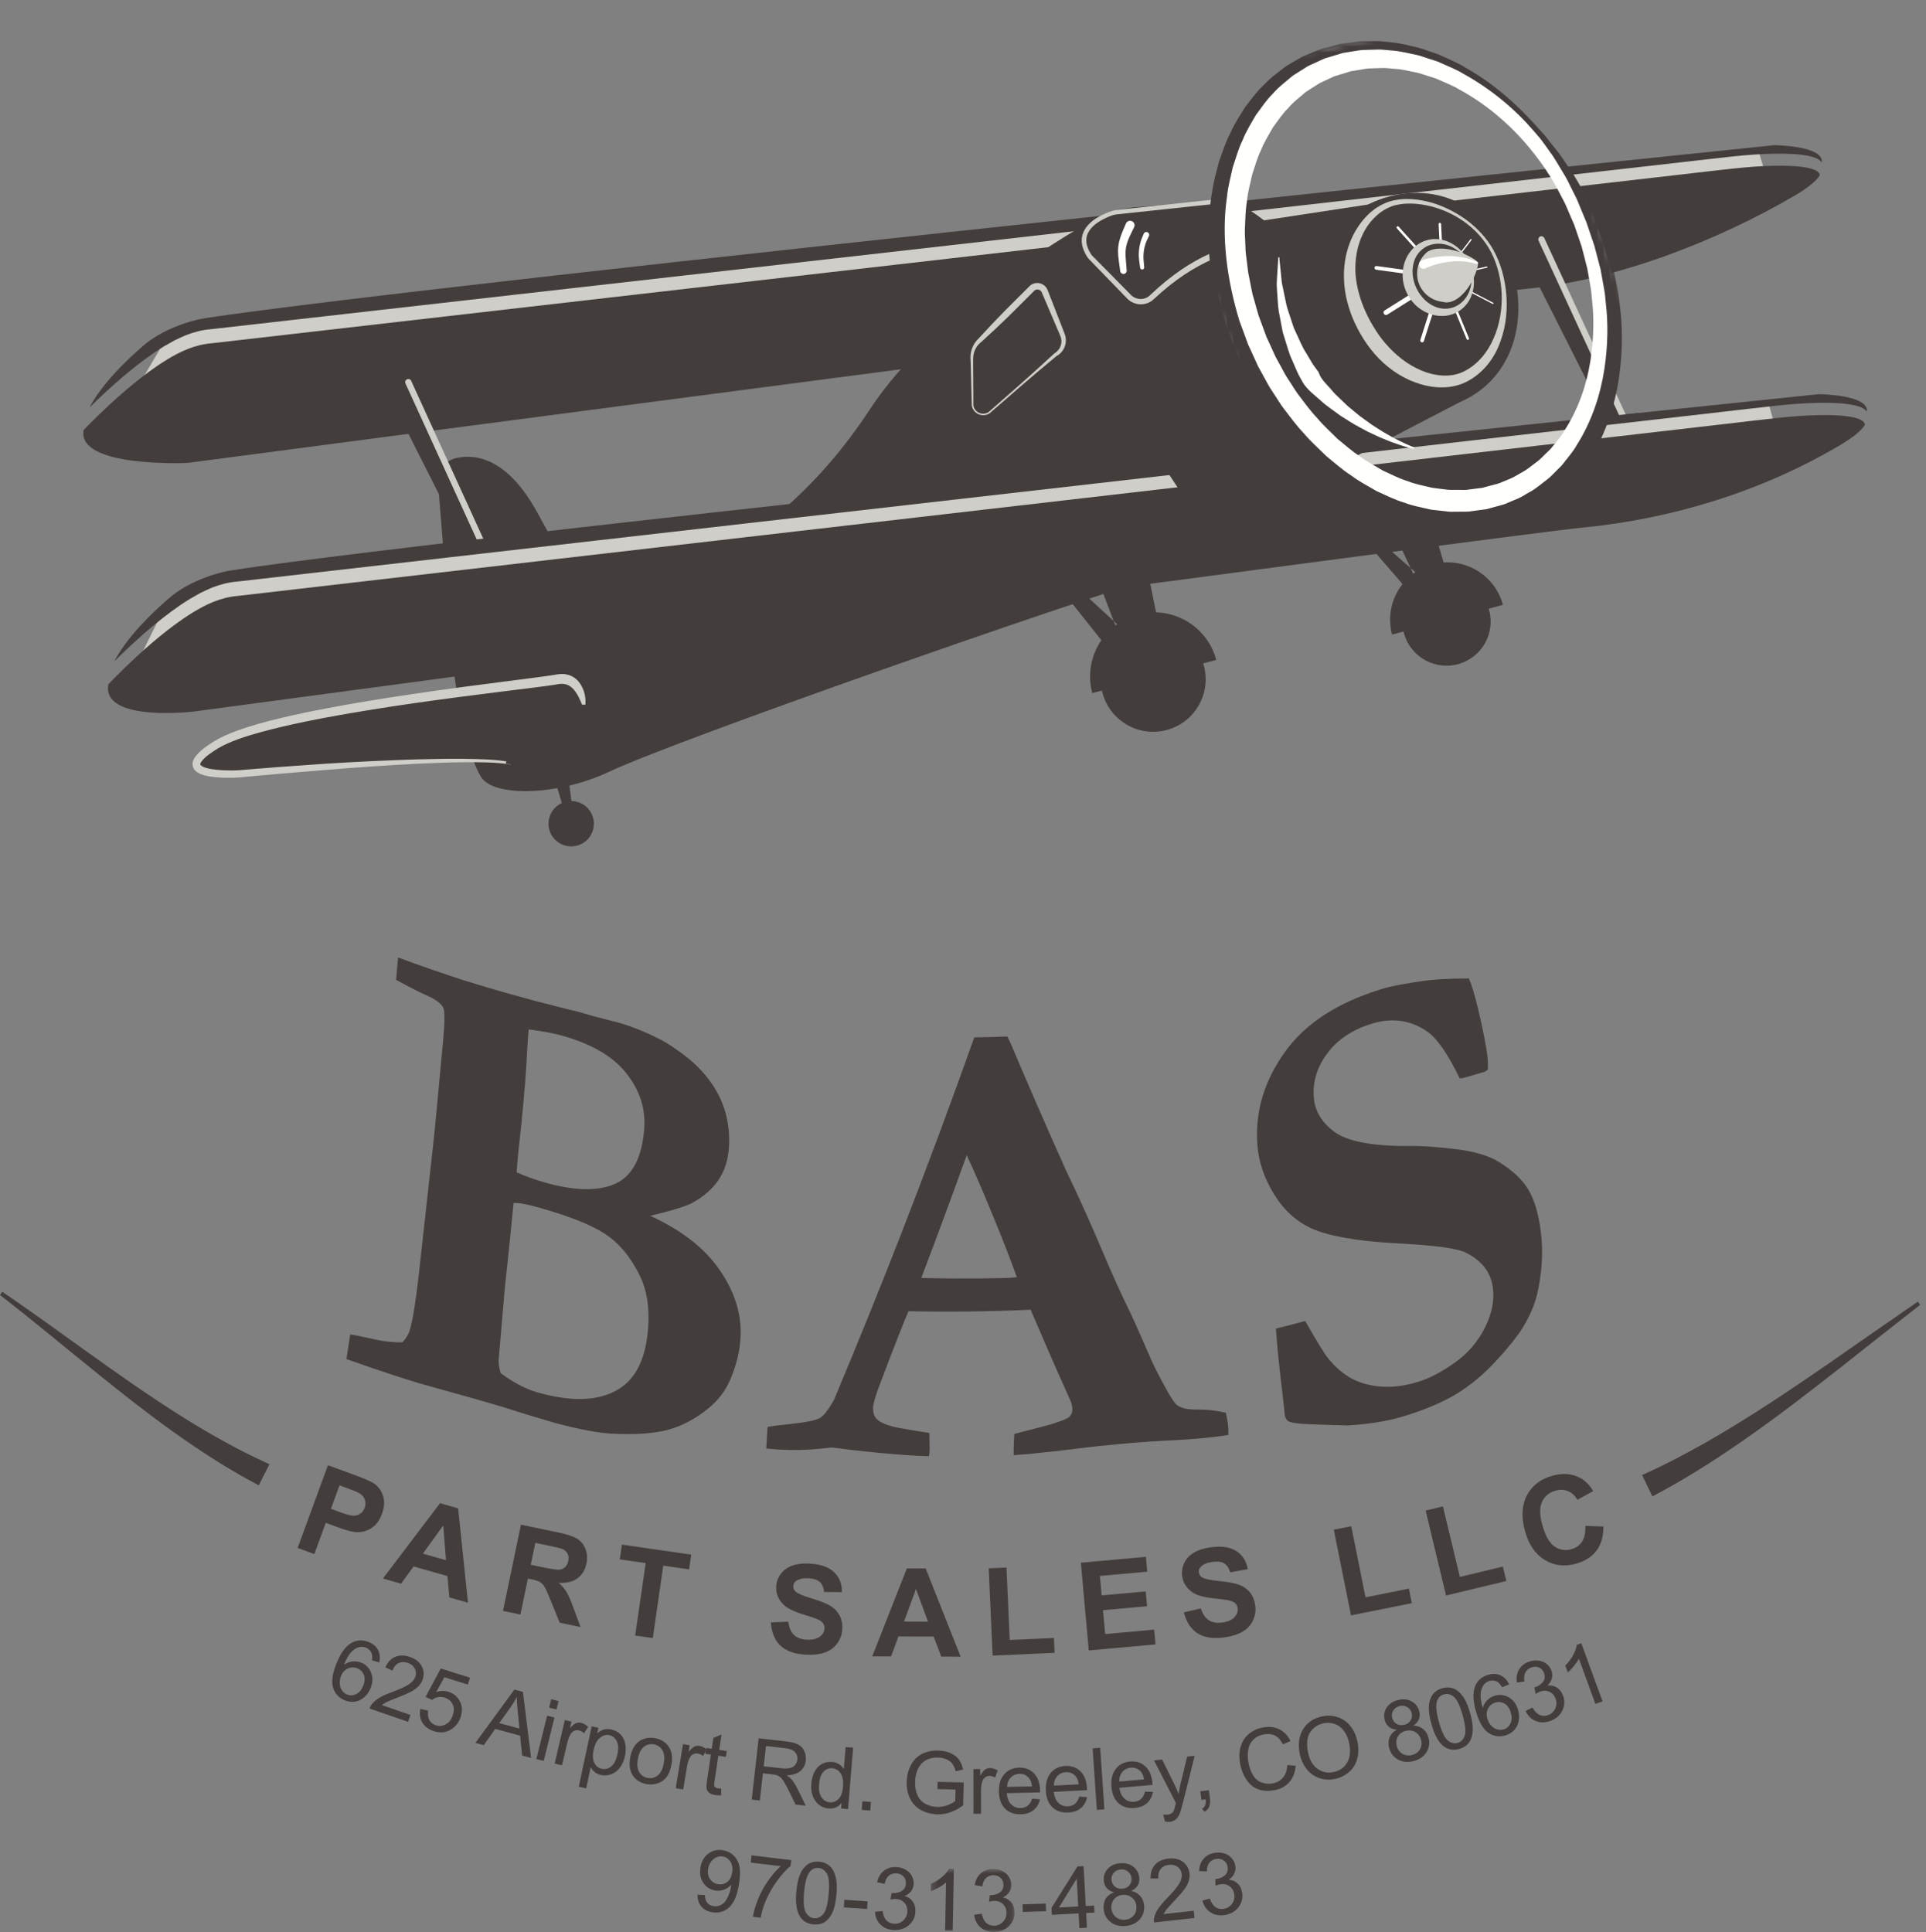 <svg xmlns="http://www.w3.org/2000/svg" xmlns:xlink="http://www.w3.org/1999/xlink" width="313" height="314" viewBox="0 0 313 314">
  <rect x="0" y="0" width="313" height="314" fill="#808080" stroke="none"/>
  <defs>
    <polyline id="logo-a" points="24.454 91.423 .029 14.013 61.375 .974 85.801 78.384 24.454 91.423"/>
    <polyline id="logo-c" points="25.226 92.656 .349 13.813 62.738 .551 87.616 79.395 25.226 92.656"/>
    <polygon id="logo-e" points=".257 .729 13.876 .729 13.876 11 .257 11"/>
  </defs>
  <g fill="none" fill-rule="evenodd">
    <path fill="#433D3C" d="M312.047 212.077C312.047 212.077 309.428 214.13 305.497 217.212 301.579 220.309 296.373 224.469 291.04 228.498 285.704 232.522 280.195 236.361 275.876 238.998 274.805 239.669 273.81 240.265 272.913 240.774 272.023 241.294 271.247 241.747 270.59 242.091 269.285 242.798 268.54 243.203 268.54 243.203L266.862 239.743C266.862 239.743 267.604 239.397 268.899 238.792 269.552 238.499 270.329 238.104 271.222 237.654 272.119 237.213 273.12 236.692 274.203 236.101 278.563 233.789 284.213 230.338 289.744 226.667 295.273 222.991 300.717 219.154 304.816 216.295 308.928 213.454 311.669 211.558 311.669 211.558L312.047 212.077M42.05 241.407C42.05 241.407 41.337 241.017 40.088 240.336 39.467 240.007 38.701 239.558 37.824 239.038 36.938 238.529 35.962 237.937 34.925 237.271 33.871 236.623 32.761 235.878 31.586 235.092 30.409 234.31 29.201 233.443 27.944 232.558 25.449 230.763 22.846 228.786 20.275 226.775 15.149 222.737 10.15 218.58 6.359 215.52 2.574 212.452 0 210.472 0 210.472L.375 209.954C.375 209.954 3.075 211.776 7.049 214.611 11.029 217.437 16.278 221.281 21.605 224.969 24.275 226.804 26.966 228.597 29.524 230.21 30.811 231.001 32.047 231.778 33.242 232.469 34.436 233.166 35.562 233.825 36.623 234.389 37.675 234.977 38.644 235.485 39.504 235.912 40.359 236.35 41.107 236.731 41.764 237.028 43.052 237.631 43.788 237.976 43.788 237.976L42.05 241.407M81.356 223.163C83.488 224.746 85.52 225.801 87.454 226.337 91.378 227.424 94.648 227.648 97.233 227.074 99.815 226.498 101.76 225.257 103.051 223.393 104.348 221.526 105.103 218.997 105.331 215.818 105.568 212.533 105.141 209.77 104.07 207.515 102.578 204.403 100.684 202.098 98.377 200.575 96.068 199.049 92.552 197.682 87.834 196.335 85.743 195.736 84.283 195.454 83.46 195.518 83.253 197.607 83.046 199.695 82.839 201.784 82.574 204.292 82.308 206.799 82.042 209.307 81.704 213.228 81.367 217.149 81.031 221.07 81.011 221.627 81.12 222.322 81.356 223.163zM83.955 190.527C85.249 191.129 86.793 191.69 88.578 192.198 93.543 193.61 97.405 193.606 100.113 192.334 102.825 191.054 104.349 188.067 104.697 183.42 104.943 180.137 103.947 177.139 101.748 174.382 99.547 171.625 96.084 169.653 91.355 168.319 90.005 167.937 88.187 167.605 85.909 167.297 85.831 168.078 85.752 169.207 85.671 170.688 85.544 173.623 85.228 177.689 84.712 182.885 84.555 184.307 84.397 185.729 84.239 187.151 84.165 187.897 84.067 189.023 83.955 190.527zM56.301 220.883C56.505 219.551 56.709 218.218 56.913 216.885 57.744 217.001 58.741 217.2 59.904 217.468 62.127 218.004 63.969 218.223 65.42 218.149 65.982 217.544 66.371 216.91 66.589 216.248 67.076 214.454 67.536 211.716 67.961 208.034 68.757 200.842 69.554 193.651 70.351 186.461 70.607 184.23 71.166 178.361 72.036 168.859 72.267 166.302 72.29 164.675 72.107 163.976 72.039 163.739 71.899 163.514 71.692 163.298 71.231 162.745 70.31 162.178 68.93 161.592 68.334 161.333 66.81 160.573 64.377 159.257 64.48 158.045 64.585 156.831 64.689 155.618 68.195 156.916 71.721 158.14 75.265 159.293 80.442 160.912 85.657 162.375 90.9 163.683 91.524 163.844 92.149 164.003 92.774 164.16 93.164 164.234 93.547 164.324 93.932 164.429 94.254 164.517 95.102 164.766 96.479 165.165 97.505 165.435 98.533 165.7 99.563 165.96 102.011 166.542 104.638 167.57 107.46 169.027 108.442 169.524 109.731 170.382 111.329 171.598 112.928 172.812 114.299 174.208 115.441 175.793 116.584 177.38 117.406 179.062 117.897 180.847 118.39 182.634 118.581 184.468 118.471 186.354 118.349 188.445 117.789 190.245 116.787 191.744 115.787 193.242 114.319 194.524 112.387 195.565 111.404 196.065 109.17 196.774 105.67 197.603 110.641 199.878 114.387 202.731 116.887 206.311 119.382 209.889 120.556 213.556 120.348 217.368 120.224 219.631 119.665 221.93 118.659 224.254 117.93 225.999 116.772 227.535 115.179 228.845 113.072 230.582 110.866 231.756 108.578 232.375 106.288 232.988 103.16 233.222 99.204 232.994 97.23 232.879 94.253 232.343 90.3 231.295 87.36 230.445 84.428 229.55 81.508 228.611 77.79 227.503 73.365 226.283 68.249 224.853 66.812 224.415 62.801 223.201 56.301 220.883zM149.722 207.706C157.767 207.893 162.517 207.729 163.959 207.689 164.39 207.656 164.819 207.622 165.25 207.587 164.176 204.564 162.791 201.039 161.121 197.001 159.453 192.963 158.119 189.873 157.101 187.75 154.698 194.432 152.238 201.086 149.722 207.706zM124.526 235.417C124.599 234.25 124.671 233.083 124.744 231.917 125.42 231.773 126.613 231.628 128.317 231.457 131.053 231.164 132.711 230.805 133.304 230.432 133.899 230.056 134.635 229.102 135.509 227.57 139.244 218.678 142.872 209.717 146.393 200.693 150.522 190.082 154.503 179.383 158.333 168.606 159.427 168.587 160.469 168.561 161.464 168.533 162.209 168.51 162.955 168.486 163.7 168.459 163.853 168.762 164.004 169.067 164.155 169.371 167.108 176.357 170.133 183.296 173.228 190.186 175.322 194.558 177.238 198.795 178.969 202.903 180.701 207.012 182.211 210.34 183.477 212.905 184.223 214.451 185.26 216.777 186.598 219.871 187.288 221.554 188.331 223.647 189.735 226.135 190.494 227.496 191.063 228.27 191.419 228.465 192.074 228.9 193.119 229.112 194.55 229.087 195.978 229.064 197.536 229.236 199.221 229.6 199.452 230.707 199.586 231.535 199.612 232.084 199.626 232.323 199.624 232.705 199.618 233.224 197.008 233.627 194.124 233.914 190.968 234.066 187.81 234.222 184.972 234.405 182.459 234.647 179.658 234.919 177.637 235.11 176.398 235.275 173.387 235.66 170.37 236.001 167.352 236.295 166.48 236.37 165.609 236.441 164.738 236.509 164.723 235.301 164.762 234.147 164.854 233.041 166.814 232.552 168.772 232.045 170.727 231.517 172.484 230.968 173.501 230.552 173.777 230.292 174.121 229.923 174.289 229.512 174.279 229.067 174.268 228.618 174.169 228.161 173.98 227.69 173.243 226.051 172.51 224.41 171.78 222.766 170.337 219.476 168.908 216.175 167.495 212.865 160.885 213.166 154.267 213.245 147.653 213.102 146.907 214.74 145.357 218.761 142.937 225.124 142.25 226.927 141.897 228.155 141.89 228.809 141.88 229.704 142.116 230.353 142.608 230.749 143.412 231.431 144.963 231.95 147.263 232.271 147.58 232.346 148.833 232.565 151.034 232.89 151.063 234.132 151.079 234.994 151.078 235.476 151.076 235.856 151.042 236.253 150.971 236.665 148.764 236.636 143.493 236.326 135.198 235.258 134.467 235.336 133.736 235.409 133.005 235.481 130.371 235.718 127.861 235.723 125.485 235.505 125.166 235.476 124.846 235.447 124.526 235.417zM238.719 159.027C239.167 160.06 239.66 161.69 240.193 163.923 240.989 167.255 241.508 169.881 241.741 171.803 241.814 172.411 241.829 173.093 241.787 173.849 241.633 173.959 241.479 174.069 241.325 174.178 240.163 174.523 239 174.861 237.834 175.19 237.638 175.225 237.441 175.26 237.244 175.295 235.315 171.339 233.573 168.798 231.994 167.681 229.27 165.793 226.285 165.363 222.988 166.361 219.854 167.309 217.438 168.883 215.737 171.149 214.039 173.41 213.29 175.824 213.514 178.418 213.7 180.598 214.813 182.458 216.861 183.962 218.875 185.466 222.968 186.324 229.114 186.253 231.175 186.228 233.689 186.417 236.663 186.781 239.638 187.147 241.951 187.821 243.605 188.859 245.812 190.221 247.403 191.707 248.383 193.357 249.356 195.005 250.035 197.272 250.402 200.167 250.803 203.329 250.626 206.673 249.842 210.192 249.409 212.052 248.584 213.984 247.349 215.962 246.461 217.355 245.039 219.127 243.063 221.259 241.085 223.392 238.975 225.149 236.729 226.525 234.485 227.896 231.535 229.165 227.881 230.252 225.467 230.969 222.545 231.457 219.123 231.671 216.99 231.628 214.858 231.56 212.726 231.469 210.949 231.414 209.821 231.238 209.339 230.967 209.155 230.872 208.973 230.584 208.797 230.103 208.782 229.915 208.768 229.727 208.754 229.539 208.724 229.164 208.459 226.839 207.963 222.577 207.725 220.372 207.571 218.806 207.502 217.885 207.453 217.236 207.404 216.587 207.354 215.937 208.942 215.539 210.527 215.128 212.109 214.705 214.053 218.105 215.31 220.126 215.853 220.79 217.063 222.261 218.36 223.364 219.742 224.092 221.124 224.819 222.739 225.251 224.581 225.368 226.422 225.49 228.389 225.228 230.477 224.584 232.317 224.014 234.311 222.979 236.434 221.464 238.556 219.949 240.177 218.058 241.304 215.811 242.433 213.565 242.864 211.423 242.63 209.394 242.336 206.891 240.915 204.999 238.382 203.666 236.837 202.82 232.884 202.384 226.524 202.043 220.161 201.687 215.716 200.803 213.196 199.673 210.673 198.538 208.613 196.652 207.02 194.048 205.428 191.446 204.542 188.782 204.34 186.083 203.936 180.642 205.472 175.622 208.852 170.926 212.235 166.222 217.446 162.94 224.495 160.753 226.021 160.277 228.302 159.856 231.334 159.426 233.173 159.154 235.634 159.038 238.719 159.027"/>
    <polyline fill="#CFCEC9" points="20.178 66.586 64.346 53.894 287.739 30.989 285.701 24.277 28 53.333 20.178 66.586"/>
    <path fill="#433D3C" d="M21.115,60.282 C22.736,58.97 24.571,57.561 26.715,56.252 C27.262,55.944 27.82,55.63 28.389,55.311 C28.984,55.04 29.578,54.736 30.207,54.479 C31.455,54.001 32.895,53.596 34.283,53.505 C39.87,52.871 46.174,52.155 53.051,51.374 C80.56,48.251 117.237,44.086 153.915,39.922 C190.592,35.757 227.27,31.593 254.777,28.469 C261.654,27.689 267.958,26.973 273.546,26.339 C279.128,25.721 284.008,25.044 288.066,24.987 C290.093,24.942 291.91,24.991 293.494,25.258 C294.283,25.402 295.024,25.57 295.669,26.001 C295.802,26.107 295.941,26.23 296.062,26.372 C296.375,23.651 288.324,23.598 288.324,23.598 C288.324,23.598 73.088,45.756 33.628,51.662 C30.727,52.096 26.332,53.578 23.338,56.145 C20.357,58.702 16.557,62.43 14.544,66.232 C16.108,64.693 18.266,62.615 21.115,60.282"/>
    <path fill="#433D3C" d="M291.672,31.783 C293.957,30.443 295.198,29.366 295.737,28.497 C295.723,28.262 295.604,28.041 295.329,27.85 C294.842,27.517 294.135,27.336 293.387,27.206 C291.873,26.951 290.075,26.902 288.071,26.95 C284.054,27.011 279.202,27.69 273.61,28.315 C268.023,28.958 261.721,29.681 254.844,30.471 C227.34,33.63 190.667,37.842 153.995,42.054 C117.323,46.267 80.65,50.479 53.146,53.638 C46.27,54.427 39.967,55.151 34.38,55.793 C31.618,56.018 29.261,57.155 27.167,58.427 C25.081,59.702 23.276,61.092 21.68,62.388 C18.495,65.001 16.171,67.305 14.589,68.872 C14.214,69.252 13.883,69.587 13.593,69.881 C12.418,76.058 30.436,75.244 30.436,75.244 C30.436,75.244 237.038,48.004 248.396,46.905 C262.682,45.522 279.083,39.168 291.672,31.783"/>
    <path fill="#433D3C" d="M238.512,41.552 C242.686,45.737 246.249,49.16 239.087,60.421 C239.087,60.421 201.43,86.529 193.07,91.606 C191.534,92.538 189.894,93.256 188.167,93.753 C174.862,97.582 110.157,120.17 99.038,125.408 C90.45,129.453 80.192,129.501 78.19,126.297 C76.188,123.094 74.186,114.685 73.385,105.476 C72.759,98.278 71.644,84.231 71.187,78.438 C71.039,76.563 72.286,74.866 74.12,74.451 C77.329,73.724 82.52,74.445 87.399,83.453 C96.703,100.625 99.264,101.285 99.022,100.085 C98.752,98.742 99.123,97.359 100.211,96.528 C100.211,96.528 123.614,93.677 141.364,66.535 C151.998,50.276 175.825,36.563 179.402,34.815 C183.084,33.016 192.787,33.631 197.809,32.737 C203.25,31.769 207.385,39.518 212.701,39.187 C230.404,38.084 233.432,36.458 238.512,41.552"/>
    <polyline fill="#CFCEC9" points="21.894 108.542 66.062 95.85 289.455 72.945 287.424 65.563 37.89 92.645 27.479 97.21 21.894 108.542"/>
    <path fill="#433D3C" d="M82.899,124.037 L94.912,114.827 C94.912,114.827 94.512,109.621 90.507,110.422 C86.503,111.223 44.46,115.361 35.25,120.967 C26.04,126.573 38.854,125.772 38.854,125.772 C38.854,125.772 74.491,122.435 82.899,124.037"/>
    <path fill="#CFCEC9" d="M82.862,124.233 C80.423,123.852 77.907,123.875 75.418,123.88 C72.923,123.908 70.427,124.002 67.932,124.123 C62.942,124.369 57.956,124.733 52.974,125.132 L45.502,125.748 L41.769,126.084 L39.903,126.259 L38.972,126.35 C38.611,126.378 38.32,126.386 37.993,126.396 C36.718,126.425 35.443,126.405 34.14,126.206 C33.486,126.089 32.826,125.971 32.129,125.561 C31.798,125.358 31.375,124.967 31.303,124.38 C31.242,123.808 31.476,123.391 31.678,123.076 C32.573,121.865 33.671,121.218 34.743,120.509 C35.869,119.822 37.062,119.304 38.253,118.856 C40.646,117.971 43.081,117.316 45.528,116.726 C47.976,116.14 50.435,115.628 52.899,115.16 C57.828,114.22 62.777,113.429 67.733,112.702 C72.689,111.974 77.653,111.321 82.616,110.686 C85.084,110.362 87.608,110.07 90.011,109.699 C90.568,109.598 91.433,109.429 92.186,109.643 C92.969,109.813 93.678,110.301 94.129,110.898 C95.032,112.107 95.262,113.496 95.112,114.811 L95.121,114.919 L82.954,124.248 L82.862,124.233 Z M82.841,123.829 L94.79,114.668 L94.712,114.842 L94.712,114.841 C94.273,113.695 93.771,112.564 93.038,111.857 C92.293,111.144 91.5,110.997 90.293,111.27 C87.751,111.653 85.304,111.923 82.812,112.241 C77.85,112.857 72.893,113.489 67.949,114.196 C63.005,114.902 58.07,115.672 53.169,116.587 C50.718,117.043 48.277,117.542 45.858,118.111 C43.444,118.691 41.031,119.303 38.721,120.129 C37.567,120.548 36.454,121.021 35.436,121.625 C34.419,122.256 33.333,122.966 32.733,123.782 C32.593,123.978 32.538,124.167 32.553,124.227 C32.551,124.277 32.609,124.381 32.798,124.506 C33.178,124.746 33.769,124.897 34.34,124.995 C35.508,125.189 36.744,125.228 37.968,125.213 C38.266,125.208 38.6,125.2 38.863,125.182 L39.799,125.103 L41.67,124.948 L45.413,124.655 L52.902,124.124 C57.898,123.814 62.898,123.562 67.904,123.415 C70.407,123.345 72.912,123.302 75.418,123.326 C77.891,123.373 80.372,123.402 82.841,123.829 Z"/>
    <path fill="#433D3C" d="M25.23,101.422 C26.87,100.087 28.726,98.651 30.895,97.319 C31.448,97.006 32.013,96.686 32.589,96.36 C33.191,96.085 33.792,95.776 34.427,95.514 C35.69,95.026 37.147,94.615 38.552,94.522 C44.205,93.876 50.583,93.147 57.54,92.352 C85.371,89.171 122.478,84.93 159.586,80.689 C196.693,76.448 233.801,72.206 261.631,69.026 C268.589,68.23 274.967,67.501 280.62,66.855 C286.267,66.227 291.204,65.537 295.311,65.479 C297.36,65.433 299.199,65.482 300.802,65.755 C301.6,65.901 302.35,66.072 303.002,66.511 C303.136,66.619 303.277,66.744 303.398,66.889 C303.717,64.119 295.571,64.064 295.571,64.064 C295.571,64.064 77.812,86.632 37.89,92.645 C34.954,93.087 30.507,94.597 27.479,97.21 C24.462,99.813 20.618,103.609 18.581,107.479 C20.164,105.912 22.347,103.797 25.23,101.422"/>
    <path fill="#433D3C" d="M298.957 72.397C301.27 71.033 302.525 69.937 303.07 69.052 303.057 68.813 302.937 68.588 302.657 68.393 302.165 68.054 301.449 67.869 300.692 67.737 299.161 67.479 297.343 67.428 295.315 67.478 291.25 67.54 286.342 68.231 280.685 68.868 275.032 69.522 268.655 70.259 261.698 71.064 233.872 74.281 196.77 78.57 159.667 82.86 122.565 87.15 85.462 91.439 57.636 94.656 50.679 95.46 44.302 96.198 38.65 96.852 35.855 97.081 33.471 98.238 31.352 99.533 29.243 100.832 27.416 102.247 25.801 103.566 22.579 106.227 20.227 108.573 18.627 110.167 18.247 110.554 17.913 110.896 17.619 111.195 16.43 117.483 31.608 115.631 31.608 115.631 31.608 115.631 245.717 86.868 257.208 85.748 271.661 84.339 286.221 79.917 298.957 72.397M201.853 32.604C201.286 32.115 201.11 32.378 200.368 32.464L181.368 34.495C181.191 34.515 181.027 34.55 180.858 34.604 179.524 35.028 173.943 37.126 177.131 41.73L183.343 48.075C184.324 49.239 186.09 49.365 187.192 48.315 194.128 41.699 199.72 40.651 201.978 39.804"/>
    <path fill="#CFCEC9" d="M201.517,33.017 C201.364,33.14 201.297,33.159 201.249,33.154 C201.215,33.153 201.227,33.148 201.278,33.038 C201.339,32.921 201.41,32.746 201.434,32.636 C201.452,32.534 201.416,32.53 201.398,32.487 C201.335,32.462 201.271,32.523 201.213,32.517 C201.198,32.508 201.179,32.477 201.158,32.453 C201.147,32.437 201.139,32.436 201.13,32.44 C201.127,32.452 201.117,32.413 201.12,32.471 C201.129,32.562 201.136,32.635 201.133,32.639 C201.105,32.678 201.076,32.696 201.045,32.729 C200.751,32.805 200.345,32.823 200.049,32.859 L198.122,33.065 L194.271,33.477 L186.567,34.301 L182.715,34.712 C182.083,34.804 181.394,34.8 180.872,34.964 C180.281,35.162 179.7,35.41 179.152,35.705 C178.072,36.291 177.049,37.112 176.676,38.207 C176.494,38.748 176.494,39.334 176.653,39.898 C176.803,40.466 177.096,41.007 177.446,41.511 L177.405,41.461 L183.646,47.778 L183.656,47.789 L183.667,47.802 C184.158,48.383 184.947,48.682 185.694,48.575 C186.064,48.518 186.418,48.371 186.714,48.144 C186.999,47.901 187.36,47.551 187.68,47.26 C188.004,46.952 188.343,46.651 188.696,46.357 C189.046,46.065 189.386,45.755 189.748,45.482 C190.457,44.912 191.192,44.375 191.94,43.856 C193.445,42.828 195.042,41.928 196.709,41.178 C197.541,40.8 198.393,40.464 199.252,40.165 C200.105,39.86 200.986,39.6 201.791,39.306 L202.165,40.303 C201.278,40.615 200.432,40.854 199.591,41.145 C198.75,41.427 197.926,41.743 197.117,42.1 C195.5,42.808 193.945,43.662 192.473,44.645 C191.739,45.143 191.019,45.658 190.321,46.207 C189.963,46.471 189.635,46.764 189.293,47.044 C188.952,47.32 188.615,47.612 188.285,47.921 C187.937,48.23 187.654,48.506 187.252,48.843 C186.833,49.161 186.33,49.365 185.812,49.438 C184.771,49.58 183.686,49.152 183.02,48.348 L183.04,48.372 L176.856,41.998 L176.832,41.973 L176.814,41.948 C176.435,41.391 176.104,40.777 175.927,40.092 C175.74,39.413 175.74,38.654 175.979,37.97 C176.219,37.286 176.653,36.704 177.157,36.24 C177.659,35.768 178.23,35.399 178.818,35.083 C179.411,34.77 180.022,34.514 180.658,34.306 C180.976,34.183 181.378,34.123 181.676,34.101 L182.639,33.998 L186.49,33.586 L198.046,32.35 L199.972,32.144 C200.318,32.122 200.554,32.057 200.888,31.974 C200.934,31.989 200.985,31.994 201.037,32.02 C201.044,32.022 201.061,32.093 201.079,32.183 C201.093,32.239 201.093,32.199 201.1,32.211 C201.111,32.212 201.122,32.209 201.132,32.191 C201.15,32.161 201.172,32.126 201.198,32.118 C201.301,32.103 201.399,32.185 201.488,32.212 C201.55,32.191 201.585,32.224 201.677,32.156 C201.772,32.082 201.912,31.951 202.042,31.876 C202.159,31.813 202.237,31.852 202.268,31.9 C202.282,31.946 202.277,32.016 202.188,32.19 L201.517,33.017"/>
    <path fill="#433D3C" d="M246.748,50.027 C246.748,59.783 240.035,66.687 230.279,66.687 C220.523,66.687 212.614,58.777 212.614,49.021 C212.614,39.265 220.523,31.356 230.279,31.356 C240.035,31.356 246.748,40.271 246.748,50.027"/>
    <polyline fill="#433D3C" points="95.895 114.529 85.204 114.529 82.183 124.106 94.195 125.812 95.895 114.529"/>
    <path fill="#FFFFFE" d="M184.307 36.931C184.307 36.931 184.099 37.359 183.787 38.001 183.487 38.632 183.108 39.449 182.982 40.286 182.845 41.131 182.945 42.031 183.005 42.761 183.063 43.475 183.103 43.951 183.103 43.951 183.127 44.243 182.909 44.499 182.617 44.523 182.335 44.546 182.087 44.343 182.049 44.065 182.049 44.065 181.984 43.592 181.888 42.883 181.798 42.194 181.618 41.183 181.73 40.126 181.838 39.057 182.233 38.099 182.51 37.425 182.792 36.765 182.98 36.324 182.98 36.324 183.139 35.954 183.567 35.782 183.938 35.94 184.309 36.098 184.48 36.527 184.322 36.897 184.317 36.907 184.312 36.922 184.307 36.931M186.708 38.374C186.708 38.374 186.545 38.692 186.353 39.126 186.164 39.556 185.969 40.176 185.886 40.811 185.793 41.455 185.824 42.077 185.878 42.593 185.921 43.102 185.95 43.44 185.95 43.44 185.966 43.624 185.829 43.786 185.646 43.802 185.467 43.817 185.31 43.688 185.286 43.513 185.286 43.513 185.241 43.175 185.175 42.67 185.099 42.176 185.024 41.433 185.098 40.723 185.158 40.004 185.342 39.306 185.538 38.792 185.737 38.285 185.873 37.991 185.873 37.991L185.883 37.97C185.989 37.74 186.263 37.64 186.493 37.746 186.724 37.853 186.823 38.126 186.717 38.357 186.714 38.362 186.711 38.369 186.708 38.374"/>
    <path fill="#433D3C" d="M172.64,54.356 C173.171,55.573 172.692,56.994 171.534,57.644 L160.743,67.075 C159.696,67.759 158.29,67.16 158.058,65.932 L157.934,58.175 C157.934,57.047 158.436,55.976 159.304,55.255 L167.761,46.818 C168.418,46.272 169.416,46.508 169.758,47.292 L172.64,54.356"/>
    <path fill="#CFCEC9" d="M172.242,54.423 L170.313,49.901 L169.332,47.599 C169.257,47.415 169.211,47.352 169.113,47.254 C169.023,47.171 168.912,47.109 168.792,47.077 C168.55,47.011 168.29,47.068 168.104,47.231 L168.141,47.198 L163.91,51.415 C162.483,52.804 161.03,54.166 159.558,55.508 L159.533,55.53 C158.859,56.026 158.354,56.794 158.213,57.653 C158.173,57.856 158.155,58.085 158.154,58.305 L158.146,58.999 L158.19,65.929 L158.188,65.907 C158.279,66.431 158.643,66.905 159.143,67.108 C159.637,67.32 160.228,67.265 160.672,66.967 L160.658,66.978 L166.04,62.246 C167.825,60.659 169.595,59.054 171.351,57.433 L171.365,57.419 L171.397,57.4 C171.884,57.107 172.245,56.636 172.401,56.106 C172.48,55.841 172.51,55.564 172.488,55.293 C172.476,55.157 172.452,55.022 172.42,54.894 C172.39,54.786 172.341,54.65 172.273,54.495 L172.242,54.423 Z M173.005,54.217 C173.059,54.355 173.112,54.519 173.156,54.72 C173.191,54.901 173.212,55.08 173.217,55.261 C173.223,55.623 173.162,55.983 173.039,56.32 C172.795,56.994 172.294,57.563 171.671,57.887 L171.718,57.854 C169.877,59.377 168.049,60.916 166.237,62.472 L160.827,67.171 L160.82,67.177 L160.813,67.183 C160.297,67.523 159.61,67.581 159.047,67.333 C158.482,67.092 158.041,66.568 157.927,65.957 L157.925,65.946 L157.925,65.934 L157.746,59.005 L157.716,58.312 C157.703,58.071 157.706,57.836 157.738,57.583 C157.856,56.608 158.328,55.665 159.075,54.979 L159.051,55.001 C160.396,53.531 161.763,52.081 163.155,50.658 L167.381,46.438 L167.397,46.422 L167.417,46.404 C167.87,46.024 168.524,45.898 169.082,46.071 C169.362,46.154 169.623,46.306 169.832,46.512 C170.039,46.702 170.206,47.009 170.276,47.214 L171.187,49.545 L173.001,54.208 L173.005,54.217 Z"/>
    <polyline fill="#433D3C" points="239.342 64.261 187.151 72.818 194.033 83.241 199.503 81.275 219.979 81.478 215.116 76.874 239.342 64.261"/>
    <polyline fill="#433D3C" points="76.315 90.174 62.538 62.901 65.753 61.324 78.887 88.913 76.315 90.174"/>
    <path stroke="#CFCEC9" stroke-linecap="round" stroke-linejoin="round" stroke-width="1.023" d="M78.397,88.473 L66.36,62.112"/>
    <polyline fill="#433D3C" points="72.973 88.188 81.33 87.211 78.885 89.735 72.973 88.188"/>
    <polyline fill="#433D3C" points="261.195 68.468 246.684 39.696 249.898 38.119 263.768 67.207 261.195 68.468"/>
    <path stroke="#CFCEC9" stroke-linecap="round" stroke-linejoin="round" stroke-width="1.023" d="M263.922,67.99 L250.505,38.907"/>
    <polyline fill="#433D3C" points="262.271 67.543 266.521 67.097 263.922 68.764 262.271 67.543"/>
    <polyline fill="#433D3C" points="222.889 33.156 200.07 36.628 211.678 41.254 222.889 34.402 222.889 33.156"/>
    <g transform="translate(187)">
      <mask id="logo-b" fill="#fff">
        <use xlink:href="#logo-a"/>
      </mask>
      <path fill="#FFFFFE" d="M31.239,7.379 L31.25,7.378 C31.258,7.376 31.256,7.376 31.239,7.379 M17.503,51.169 L17.481,51.101 L17.443,50.956 L17.361,50.668 L17.195,50.09 L16.87,48.927 L16.54,47.773 L16.304,46.599 L15.844,44.267 L15.557,41.925 C15.511,41.539 15.438,41.149 15.425,40.765 L15.377,39.605 C15.36,38.835 15.28,38.05 15.308,37.289 C15.37,35.763 15.392,34.238 15.638,32.764 C15.766,31.26 16.18,29.867 16.479,28.427 C16.945,27.068 17.302,25.651 17.929,24.402 C18.44,23.078 19.19,21.928 19.857,20.725 C20.666,19.653 21.388,18.491 22.338,17.579 C23.194,16.55 24.247,15.777 25.229,14.939 C25.759,14.574 26.317,14.249 26.853,13.901 C27.121,13.745 27.39,13.535 27.661,13.414 L28.494,13.03 L29.319,12.648 C29.578,12.511 29.854,12.381 30.202,12.289 C30.869,12.093 31.524,11.891 32.181,11.689 L32.555,11.573 L33.025,11.5 L33.956,11.347 C34.581,11.259 35.19,11.094 35.831,11.11 C36.462,11.093 37.091,11.068 37.713,11.052 C38.336,11.037 38.965,11.146 39.588,11.185 C40.84,11.225 42.066,11.585 43.282,11.804 C43.885,11.937 44.472,12.181 45.07,12.351 C45.654,12.559 46.255,12.684 46.811,12.961 C47.937,13.478 49.077,13.884 50.117,14.527 C54.375,16.826 57.896,19.866 60.597,22.91 C63.306,25.98 65.274,29.008 66.578,31.629 C66.901,32.28 67.268,32.886 67.512,33.473 C67.764,34.059 67.994,34.604 68.214,35.115 C68.434,35.626 68.641,36.096 68.826,36.524 C68.982,36.995 69.134,37.422 69.265,37.808 C69.711,39.109 69.976,39.893 70.046,40.101 C70.078,40.23 70.276,41.01 70.628,42.369 C70.72,42.737 70.834,43.153 70.946,43.615 C71.032,44.074 71.124,44.577 71.219,45.115 C71.308,45.663 71.415,46.243 71.521,46.868 C71.631,47.484 71.655,48.145 71.735,48.848 C72.054,51.633 72.034,55.021 71.449,58.71 C70.871,62.397 69.575,66.38 67.233,69.992 C66.712,70.939 65.965,71.728 65.286,72.602 C64.969,73.056 64.523,73.394 64.138,73.791 C63.729,74.166 63.365,74.603 62.919,74.94 C62.004,75.594 61.162,76.376 60.126,76.884 C59.624,77.153 59.124,77.503 58.614,77.719 C58.105,77.935 57.593,78.143 57.076,78.361 C56.624,78.601 55.882,78.74 55.252,78.919 L54.264,79.183 L53.862,79.291 C53.868,79.288 53.869,79.287 53.861,79.287 L53.799,79.3 L53.687,79.316 L53.45,79.338 C52.839,79.415 52.222,79.501 51.594,79.58 C50.974,79.685 50.318,79.599 49.681,79.618 C49.031,79.63 48.39,79.64 47.728,79.529 C47.069,79.435 46.415,79.376 45.747,79.275 C44.424,78.953 43.079,78.726 41.758,78.197 C40.41,77.799 39.119,77.102 37.794,76.51 C36.516,75.747 35.2,75.082 33.979,74.153 C32.699,73.336 31.553,72.275 30.344,71.308 C29.238,70.193 28.058,69.157 27.041,67.924 C25.94,66.772 25.011,65.466 24.03,64.19 C23.553,63.553 23.146,62.848 22.7,62.177 L22.035,61.158 C21.819,60.816 21.646,60.457 21.451,60.103 L20.283,57.966 L19.319,55.84 L18.824,54.775 L18.373,53.557 L17.52,51.23 C17.52,51.227 17.517,51.214 17.513,51.202 C17.509,51.188 17.502,51.167 17.502,51.167 C17.502,51.167 17.502,51.167 17.503,51.169 M31.25,7.378 C31.22,7.387 31.054,7.428 31.054,7.428 L30.991,7.441 L30.868,7.476 L30.62,7.538 C29.956,7.715 29.289,7.884 28.617,8.063 C28.288,8.133 27.931,8.272 27.567,8.421 L26.483,8.858 L25.396,9.315 C25.026,9.465 24.724,9.673 24.387,9.853 C23.736,10.234 23.066,10.602 22.425,11.008 C21.212,11.941 19.941,12.823 18.891,13.973 C17.729,15.012 16.824,16.312 15.833,17.548 C14.995,18.896 14.086,20.232 13.437,21.73 C12.669,23.171 12.193,24.766 11.612,26.32 C11.213,27.944 10.708,29.555 10.502,31.263 C10.17,32.945 10.083,34.682 9.961,36.418 C9.91,37.293 9.965,38.182 9.959,39.065 L9.984,40.391 C9.989,40.831 10.054,41.276 10.085,41.72 L10.353,44.399 L10.827,47.07 L11.083,48.411 L11.425,49.733 L12.178,52.516 L13.033,54.962 L13.461,56.185 L14.028,57.505 L15.19,60.128 L16.515,62.601 C16.745,63.011 16.943,63.428 17.194,63.825 L17.943,65.006 C18.458,65.788 18.923,66.598 19.479,67.353 C20.597,68.853 21.686,70.367 22.962,71.734 C24.145,73.174 25.543,74.398 26.856,75.694 C28.286,76.857 29.653,78.087 31.185,79.067 C32.648,80.151 34.236,80.992 35.79,81.859 C37.406,82.578 38.989,83.375 40.646,83.851 C42.271,84.468 43.943,84.752 45.578,85.106 C46.406,85.21 47.229,85.269 48.037,85.34 C48.857,85.444 49.653,85.419 50.454,85.384 C51.244,85.342 52.053,85.386 52.813,85.251 C53.577,85.125 54.344,85.007 55.1,84.883 L55.38,84.841 L55.521,84.811 L55.594,84.805 C55.588,84.806 55.804,84.749 55.832,84.743 C55.839,84.741 55.834,84.743 55.811,84.75 L56.3,84.601 L57.27,84.305 C57.93,84.092 58.529,83.974 59.263,83.62 C59.96,83.31 60.649,83.001 61.339,82.693 C62.015,82.369 62.565,81.964 63.179,81.6 C64.41,80.915 65.413,79.955 66.461,79.111 C66.984,78.675 67.403,78.146 67.864,77.669 C68.302,77.172 68.802,76.741 69.165,76.196 C69.924,75.126 70.746,74.15 71.326,73.019 C73.885,68.686 75.117,64.077 75.656,59.922 C76.179,55.742 76.073,51.985 75.631,48.911 C75.521,48.142 75.468,47.415 75.328,46.734 C75.188,46.053 75.055,45.415 74.934,44.82 C74.815,44.233 74.7,43.682 74.593,43.182 C74.451,42.681 74.318,42.232 74.206,41.824 C73.74,40.214 73.484,39.35 73.484,39.35 L73.46,39.274 C73.46,39.274 73.152,38.458 72.59,36.939 C72.443,36.556 72.284,36.131 72.112,35.664 C71.892,35.179 71.651,34.654 71.387,34.081 C71.122,33.507 70.844,32.891 70.539,32.245 C70.24,31.589 69.839,30.954 69.466,30.25 C67.968,27.437 65.789,24.192 62.874,20.815 C59.964,17.456 56.192,13.991 51.467,11.297 C50.313,10.561 49.031,10.051 47.767,9.438 C47.137,9.112 46.455,8.942 45.789,8.688 C45.118,8.47 44.451,8.189 43.755,8.022 C42.36,7.715 40.952,7.286 39.497,7.181 C38.781,7.117 38.043,6.977 37.313,6.97 C36.585,6.972 35.85,6.976 35.106,6.981 C34.357,6.941 33.641,7.085 32.905,7.169 L31.797,7.315 L31.25,7.378" mask="url(#logo-b)"/>
    </g>
    <g transform="translate(186)">
      <mask id="logo-d" fill="#fff">
        <use xlink:href="#logo-c"/>
      </mask>
      <path fill="#433D3C" d="M31.811,7.125 C31.551,7.18 31.438,7.222 31.243,7.264 C30.54,7.449 29.837,7.634 29.128,7.83 C29.108,7.834 29.088,7.838 29.067,7.842 C28.733,7.913 28.405,8.051 28.073,8.198 L27.012,8.631 L25.954,9.072 C25.589,9.212 25.291,9.438 24.955,9.617 C24.297,10 23.626,10.367 22.977,10.776 C21.774,11.715 20.497,12.599 19.44,13.759 C18.273,14.808 17.366,16.126 16.37,17.373 C15.529,18.739 14.612,20.078 13.963,21.602 C13.181,23.046 12.696,24.669 12.105,26.244 C11.706,27.895 11.19,29.526 10.978,31.263 C10.638,32.973 10.561,34.745 10.432,36.509 C10.378,37.402 10.438,38.308 10.435,39.2 L10.452,40.555 C10.46,41.003 10.527,41.457 10.563,41.917 L10.829,44.642 L11.312,47.365 L11.567,48.732 L11.928,50.087 L12.668,52.855 L13.573,55.434 L14.03,56.723 L14.6,58.051 L15.768,60.692 L17.108,63.215 C17.341,63.633 17.542,64.059 17.795,64.464 L18.561,65.669 C19.08,66.468 19.553,67.303 20.112,68.066 C21.248,69.598 22.355,71.145 23.641,72.537 C24.842,74.009 26.254,75.275 27.587,76.585 C29.038,77.761 30.425,79.023 31.977,80.017 C33.456,81.124 35.07,81.969 36.632,82.861 C38.262,83.595 39.862,84.424 41.537,84.905 C43.177,85.538 44.858,85.829 46.51,86.207 C47.34,86.318 48.165,86.386 48.987,86.472 C49.398,86.501 49.807,86.577 50.213,86.563 L51.427,86.538 L52.623,86.509 C53.023,86.505 53.421,86.492 53.809,86.419 C54.582,86.3 55.356,86.18 56.115,86.064 L56.402,86.021 L56.546,85.999 L56.617,85.984 L56.773,85.951 L57.294,85.795 L58.321,85.496 C59.009,85.287 59.678,85.153 60.38,84.806 C61.08,84.505 61.762,84.198 62.445,83.899 C63.125,83.584 63.695,83.166 64.312,82.81 C65.57,82.128 66.596,81.163 67.675,80.313 C68.199,79.878 68.634,79.344 69.11,78.865 C69.563,78.363 70.071,77.931 70.445,77.366 C71.22,76.292 72.07,75.301 72.672,74.157 C75.313,69.743 76.632,65.035 77.198,60.756 C77.744,56.464 77.65,52.587 77.213,49.422 C77.104,48.626 77.05,47.873 76.913,47.173 C76.766,46.466 76.634,45.811 76.516,45.196 C76.39,44.585 76.269,44.016 76.164,43.499 C76.018,42.981 75.887,42.513 75.764,42.098 C75.287,40.427 75.039,39.534 75.039,39.534 L75.018,39.494 C75.018,39.494 74.696,38.635 74.1,37.034 C73.945,36.626 73.772,36.186 73.592,35.693 C73.352,35.195 73.098,34.655 72.83,34.073 C72.547,33.494 72.25,32.873 71.931,32.203 C71.604,31.543 71.18,30.887 70.778,30.171 C70.349,29.47 69.954,28.699 69.442,27.953 C68.928,27.198 68.388,26.413 67.836,25.594 C67.298,24.764 66.598,24.003 65.947,23.161 C65.62,22.735 65.299,22.3 64.94,21.881 C64.569,21.474 64.195,21.058 63.812,20.636 C60.799,17.244 56.97,13.702 52.166,10.997 C50.991,10.248 49.693,9.741 48.413,9.131 C47.772,8.799 47.094,8.637 46.42,8.384 C45.738,8.161 45.071,7.879 44.367,7.714 C42.968,7.418 41.549,6.981 40.088,6.886 C39.365,6.824 38.626,6.684 37.896,6.677 C37.163,6.689 36.428,6.692 35.685,6.697 C34.928,6.66 34.209,6.822 33.474,6.906 L32.364,7.052 L31.811,7.125 M55.532,82.759 L55.412,82.775 L55.155,82.812 C54.473,82.903 53.782,82.996 53.092,83.089 C52.755,83.16 52.394,83.156 52.043,83.158 L50.964,83.163 L49.896,83.173 C49.533,83.188 49.166,83.113 48.805,83.082 C48.071,82.986 47.343,82.933 46.609,82.837 C45.137,82.493 43.636,82.245 42.167,81.675 C40.676,81.246 39.24,80.489 37.763,79.84 C36.348,79.016 34.891,78.272 33.548,77.253 C32.136,76.356 30.873,75.193 29.54,74.126 C28.327,72.908 27.018,71.782 25.898,70.437 C24.688,69.173 23.662,67.753 22.585,66.353 C22.052,65.647 21.611,64.886 21.12,64.153 L20.393,63.039 C20.149,62.668 19.956,62.268 19.742,61.881 L18.463,59.552 L17.381,57.181 L16.83,55.993 L16.365,54.706 L15.42,52.135 C13.415,45.568 12.433,38.451 13.404,31.98 C13.553,30.329 14.003,28.784 14.335,27.211 C14.843,25.716 15.249,24.163 15.94,22.774 C16.512,21.321 17.329,20.04 18.084,18.719 C18.98,17.529 19.791,16.25 20.851,15.232 C21.809,14.102 22.979,13.25 24.081,12.314 C24.676,11.918 25.297,11.551 25.895,11.163 C26.2,10.99 26.486,10.758 26.813,10.626 L27.771,10.189 L28.722,9.753 C29.035,9.605 29.349,9.457 29.715,9.37 C30.41,9.16 31.104,8.949 31.792,8.74 C31.954,8.696 32.182,8.621 32.276,8.601 L32.794,8.518 L33.837,8.35 C34.535,8.256 35.218,8.084 35.93,8.112 C36.634,8.088 37.333,8.075 38.029,8.053 C38.72,8.041 39.427,8.161 40.121,8.211 C41.504,8.269 42.869,8.671 44.213,8.926 C44.887,9.07 45.54,9.336 46.19,9.541 C46.841,9.771 47.503,9.909 48.12,10.219 C49.363,10.792 50.614,11.255 51.757,11.957 C56.424,14.52 60.286,17.848 63.188,21.209 C63.547,21.629 63.905,22.047 64.261,22.458 C64.592,22.873 64.891,23.314 65.206,23.732 C65.787,24.59 66.427,25.372 66.899,26.208 C67.401,27.028 67.877,27.818 68.323,28.569 C68.779,29.327 69.105,30.095 69.471,30.8 C69.812,31.51 70.187,32.168 70.438,32.808 C70.709,33.453 70.948,34.05 71.184,34.612 C71.409,35.167 71.621,35.68 71.82,36.151 C71.987,36.655 72.145,37.099 72.282,37.51 C72.769,38.956 73.058,39.799 73.112,39.959 C73.142,40.073 73.358,40.914 73.75,42.401 C73.859,42.8 73.975,43.244 74.105,43.738 C74.194,44.232 74.291,44.778 74.399,45.358 C74.501,45.949 74.614,46.573 74.736,47.249 C74.862,47.915 74.887,48.63 74.975,49.385 C75.336,52.386 75.336,56.049 74.724,60.049 C74.105,64.033 72.757,68.378 70.236,72.353 C69.668,73.391 68.863,74.264 68.131,75.23 C67.788,75.734 67.303,76.108 66.892,76.555 C66.446,76.974 66.043,77.447 65.561,77.828 C64.562,78.562 63.647,79.432 62.502,80.017 C61.951,80.314 61.414,80.708 60.839,80.956 C60.265,81.204 59.683,81.454 59.089,81.697 C58.552,81.982 57.804,82.132 57.13,82.329 L56.097,82.611 L55.574,82.759 C55.473,82.78 55.645,82.744 55.595,82.745 L55.532,82.759" mask="url(#logo-d)"/>
    </g>
    <path fill="#FFFFFE" d="M229.68,72.944 C229.68,72.944 229.051,72.815 227.984,72.473 C227.441,72.318 226.811,72.072 226.063,71.815 C225.345,71.509 224.494,71.216 223.624,70.786 C223.181,70.578 222.72,70.362 222.242,70.138 C221.776,69.886 221.296,69.626 220.801,69.359 C219.786,68.849 218.818,68.152 217.746,67.5 C217.242,67.129 216.729,66.753 216.21,66.371 C215.685,65.99 215.155,65.595 214.668,65.144 C213.691,64.252 212.544,63.434 211.799,62.28 C211.471,61.676 211.109,61.101 210.833,60.476 C210.563,59.852 210.294,59.231 210.026,58.614 C209.447,57.417 209.142,56.119 208.753,54.933 C208.661,54.635 208.571,54.339 208.481,54.046 C208.405,53.749 208.36,53.444 208.3,53.15 C208.188,52.562 208.08,51.986 207.975,51.426 C207.719,50.324 207.67,49.25 207.606,48.273 C207.559,47.294 207.433,46.418 207.505,45.626 C207.553,44.841 207.596,44.158 207.63,43.595 C207.702,42.486 207.743,41.853 207.743,41.853 C207.745,41.81 207.781,41.776 207.824,41.778 C207.863,41.78 207.894,41.811 207.898,41.849 C207.898,41.849 207.961,42.472 208.071,43.563 C208.126,44.107 208.192,44.769 208.269,45.527 C208.288,45.908 208.378,46.304 208.475,46.721 C208.561,47.139 208.652,47.579 208.747,48.037 C208.933,48.956 209.109,49.957 209.492,50.963 C209.659,51.473 209.832,51.996 210.008,52.531 C210.1,52.797 210.176,53.072 210.283,53.338 C210.402,53.599 210.523,53.863 210.646,54.128 C211.155,55.181 211.573,56.324 212.253,57.352 C212.566,57.879 212.883,58.411 213.199,58.945 C213.517,59.48 213.927,59.955 214.279,60.469 C214.673,61.737 215.707,62.531 216.482,63.486 C216.879,63.96 217.321,64.383 217.765,64.797 C218.203,65.214 218.636,65.625 219.062,66.03 C219.983,66.759 220.813,67.541 221.709,68.143 C222.146,68.458 222.571,68.764 222.982,69.06 C223.409,69.332 223.821,69.595 224.218,69.847 C224.999,70.37 225.773,70.753 226.43,71.141 C227.112,71.48 227.695,71.802 228.198,72.019 C229.188,72.487 229.776,72.692 229.776,72.692 C229.846,72.716 229.883,72.793 229.858,72.862 C229.837,72.927 229.771,72.964 229.705,72.95 L229.68,72.944"/>
    <path stroke="#FFFFFE" stroke-linecap="round" stroke-linejoin="round" stroke-width=".404" d="M227.159,36.977 L234.411,45.02"/>
    <path stroke="#FFFFFE" stroke-linecap="round" stroke-linejoin="round" stroke-width=".606" d="M223.684,43.535 L234.411,45.02"/>
    <path stroke="#FFFFFE" stroke-linecap="round" stroke-linejoin="round" stroke-width=".807" d="M225.247,50.79 L234.411,45.02"/>
    <path stroke="#FFFFFE" stroke-linecap="round" stroke-linejoin="round" stroke-width=".606" d="M231.115,55.335 L234.411,45.02"/>
    <path stroke="#FFFFFE" stroke-linecap="round" stroke-linejoin="round" stroke-width=".404" d="M238.53,55.034 L234.411,45.02"/>
    <path stroke="#FFFFFE" stroke-linecap="round" stroke-linejoin="round" stroke-width=".202" d="M242.613,49.3 L234.411,45.02 M241.626,43.417 L234.411,45.02 M239.056,38.944 L234.411,45.02"/>
    <path stroke="#FFFFFE" stroke-linecap="round" stroke-linejoin="round" stroke-width=".404" d="M233.998,36.422 L234.411,45.02"/>
    <path fill="#433D3C" d="M231.548,39.661 C234.124,38.454 237.332,39.864 238.713,42.811 C240.094,45.757 239.124,49.125 236.548,50.332 C233.972,51.539 230.764,50.128 229.383,47.182 C228.002,44.235 228.972,40.868 231.548,39.661"/>
    <path fill="#CFCEC9" d="M231.753,40.099 C231.753,40.099 231.65,40.163 231.457,40.283 C231.267,40.404 231.003,40.608 230.715,40.911 C230.436,41.221 230.136,41.636 229.92,42.175 C229.704,42.711 229.564,43.36 229.558,44.069 C229.552,44.764 229.699,45.578 229.946,46.273 C230.263,47.103 230.684,47.803 231.288,48.472 C231.883,49.124 232.656,49.669 233.546,49.963 C234.451,50.264 235.405,50.253 236.343,49.894 C237.243,49.527 238.021,48.829 238.502,47.941 C238.998,47.061 239.186,46.027 239.146,45.04 C239.059,44.065 238.772,43.101 238.295,42.329 C237.817,41.552 237.211,40.914 236.55,40.486 C235.231,39.587 233.86,39.519 233.024,39.664 C232.58,39.75 232.319,39.843 232.082,39.946 C231.851,40.053 231.728,40.11 231.728,40.11 L231.753,40.099 Z M231.368,39.211 C231.368,39.211 231.497,39.168 231.738,39.086 C231.975,39.007 232.436,38.891 232.934,38.858 C233.449,38.833 234.078,38.87 234.753,39.07 C235.425,39.269 236.137,39.625 236.797,40.148 C237.448,40.68 238.069,41.355 238.545,42.182 C239.008,43.02 239.369,43.959 239.483,45.01 C239.611,46.045 239.506,47.166 239.065,48.214 C238.636,49.262 237.817,50.201 236.753,50.77 C236.26,51.027 235.622,51.233 235.031,51.312 C234.428,51.393 233.816,51.357 233.224,51.251 C232.032,51.033 230.963,50.422 230.111,49.652 C229.288,48.868 228.661,47.854 228.342,46.93 C227.965,45.867 227.891,44.898 227.987,43.969 C228.079,43.053 228.362,42.24 228.731,41.592 C229.1,40.941 229.541,40.454 229.936,40.099 C230.342,39.753 230.7,39.536 230.953,39.409 C231.207,39.288 231.343,39.223 231.343,39.223 L231.368,39.211 Z"/>
    <path fill="#CFCEC9" d="M240.178,43.131 C240.178,43.131 240.016,43.947 239.641,44.822 C239.549,45.044 239.449,45.286 239.329,45.503 C239.212,45.729 239.095,45.981 238.952,46.188 C238.812,46.398 238.681,46.654 238.521,46.845 C238.365,47.044 238.207,47.248 238.049,47.451 C237.88,47.624 237.71,47.797 237.543,47.967 C237.382,48.152 237.193,48.256 237.027,48.398 C236.685,48.659 236.345,48.847 236.035,48.959 C235.73,49.086 235.454,49.129 235.255,49.147 C235.056,49.165 234.931,49.144 234.931,49.144 L234.143,49.012 C231.637,48.595 229.942,46.226 230.359,43.719 C230.541,42.628 231.096,41.689 231.867,41.013 C231.867,41.013 232.221,40.704 232.867,40.551 C233.187,40.462 233.577,40.41 234.016,40.406 C234.239,40.416 234.456,40.387 234.702,40.427 C234.944,40.455 235.189,40.483 235.435,40.511 C235.69,40.566 235.945,40.621 236.197,40.675 C236.445,40.721 236.713,40.826 236.959,40.895 C237.459,41.056 237.944,41.253 238.376,41.464 C239.231,41.865 239.879,42.337 239.879,42.337 C240.13,42.52 240.238,42.826 240.182,43.112 L240.178,43.131"/>
    <path fill="#CFCEC9" d="M226.633,33.382 C226.633,33.382 226.559,33.406 226.414,33.454 C226.269,33.495 226.056,33.57 225.786,33.69 C225.253,33.93 224.474,34.336 223.663,35.092 C222.853,35.835 221.981,36.901 221.354,38.312 C220.72,39.716 220.302,41.432 220.266,43.317 C220.211,45.204 220.611,47.237 221.349,49.267 C221.727,50.27 222.19,51.319 222.731,52.276 C223.336,53.331 223.905,54.266 224.649,55.203 C226.108,57.032 227.92,58.694 230.088,59.794 C232.211,60.894 234.817,61.439 237.03,60.726 C239.343,59.937 241.185,58.048 242.334,55.827 C243.496,53.597 244.028,51.06 244.055,48.612 C244.073,46.158 243.574,43.777 242.669,41.71 C241.748,39.651 240.342,37.965 238.821,36.71 C237.296,35.45 235.673,34.585 234.167,34.041 C232.663,33.483 231.282,33.225 230.148,33.128 C229.013,33.034 228.121,33.104 227.531,33.197 C227.246,33.245 227.022,33.286 226.86,33.329 C226.702,33.366 226.621,33.385 226.621,33.385 L226.633,33.382 Z M226.446,32.577 C226.446,32.577 226.528,32.561 226.688,32.529 C226.84,32.495 227.089,32.456 227.424,32.412 C228.073,32.333 229.027,32.294 230.22,32.436 C231.408,32.581 232.833,32.903 234.364,33.534 C235.888,34.17 237.54,35.07 239.107,36.366 C240.649,37.675 242.156,39.359 243.138,41.494 C244.143,43.603 244.726,46.045 244.839,48.598 C244.962,51.148 244.586,53.849 243.492,56.381 C242.421,58.897 240.393,61.23 237.664,62.35 C234.78,63.464 231.715,62.926 229.135,61.812 C226.538,60.657 224.347,58.818 222.729,56.708 C221.915,55.682 221.195,54.507 220.646,53.447 C220.034,52.286 219.574,51.157 219.213,49.987 C218.478,47.669 218.27,45.321 218.483,43.208 C218.692,41.088 219.339,39.211 220.175,37.714 C221.024,36.22 222.021,35.073 222.985,34.303 C223.938,33.514 224.842,33.105 225.458,32.871 C225.77,32.755 226.015,32.684 226.183,32.645 C226.349,32.602 226.435,32.58 226.435,32.58 L226.446,32.577 Z"/>
    <path fill="#FFFFFE" d="M231.126,42.272 C231.126,42.272 231.709,42.069 232.548,41.909 C233.395,41.74 234.537,41.597 235.682,41.628 C236.824,41.644 237.955,41.84 238.768,42.085 C239.177,42.2 239.507,42.325 239.733,42.424 C239.962,42.517 240.092,42.57 240.092,42.57 C240.182,42.607 240.226,42.709 240.188,42.799 C240.155,42.882 240.064,42.925 239.98,42.903 L239.965,42.898 C239.965,42.898 239.834,42.863 239.604,42.802 C239.378,42.734 239.051,42.654 238.65,42.593 C237.855,42.457 236.778,42.406 235.717,42.521 C234.654,42.624 233.617,42.886 232.866,43.135 C232.102,43.384 231.662,43.605 231.662,43.605 C231.307,43.783 230.874,43.639 230.695,43.284 C230.517,42.928 230.661,42.495 231.017,42.317 C231.043,42.303 231.07,42.292 231.099,42.282 L231.126,42.272"/>
    <path fill="#433D3C" d="M227.907,101.023 C227.907,97.063 231.118,93.852 235.078,93.852 C239.039,93.852 242.249,97.063 242.249,101.023 C242.249,104.983 239.039,108.194 235.078,108.194 C231.118,108.194 227.907,104.983 227.907,101.023"/>
    <path fill="#433D3C" d="M226.232 103.135C224.899 98.161 227.852 93.048 232.825 91.716 237.799 90.383 242.912 93.335 244.244 98.309M187.405 101.879C192.115 101.879 195.934 105.697 195.934 110.407 195.934 115.117 192.115 118.935 187.405 118.935 182.695 118.935 178.878 115.117 178.878 110.407 178.878 105.697 182.695 101.879 187.405 101.879"/>
    <path fill="#433D3C" d="M177.513,112.648 C176.022,107.086 179.323,101.368 184.886,99.877 C190.448,98.387 196.166,101.688 197.657,107.251"/>
    <path fill="#433D3C" d="M169.137 90.026L189.331 108.615 184.879 111.139 176.999 90.454C176.122 88.152 177.276 85.576 179.578 84.7 181.879 83.823 184.455 84.978 185.332 87.279 185.417 87.503 185.487 87.753 185.535 87.981L189.933 109.675 190.016 110.086C190.298 111.478 189.397 112.837 188.005 113.119 187.026 113.317 186.063 112.929 185.48 112.199L168.388 90.723C168.212 90.501 168.248 90.178 168.47 90.002 168.671 89.842 168.954 89.857 169.137 90.026M219.997 84.199L236.503 98.712 233.201 100.833 226.155 85.71 232.256 83.408 237.037 99.692C237.344 100.737 236.745 101.833 235.7 102.14 234.937 102.364 234.145 102.103 233.654 101.538L219.271 84.919 219.997 84.199M89.139 133.875C89.139 131.839 90.789 130.189 92.825 130.189 94.86 130.189 96.511 131.839 96.511 133.875 96.511 135.91 94.86 137.56 92.825 137.56 90.789 137.56 89.139 135.91 89.139 133.875"/>
    <polyline fill="#433D3C" points="92.324 133.98 89.986 126.052 92.266 125.571 93.326 133.769 92.324 133.98"/>
    <path fill="#433D3C" d="M55.176 241.407L53.778 245.221 55.263 245.766C56.333 246.158 57.074 246.35 57.486 246.341 57.898 246.333 58.262 246.216 58.576 245.992 58.891 245.767 59.121 245.457 59.267 245.059 59.446 244.57 59.45 244.114 59.279 243.691 59.108 243.268 58.817 242.936 58.406 242.695 58.105 242.515 57.465 242.246 56.487 241.887L55.176 241.407zM48.369 251.581L53.295 238.138 57.65 239.735C59.301 240.339 60.352 240.801 60.804 241.119 61.501 241.603 61.984 242.278 62.257 243.144 62.528 244.01 62.469 244.978 62.077 246.047 61.774 246.873 61.37 247.511 60.864 247.964 60.359 248.417 59.816 248.719 59.237 248.871 58.658 249.022 58.111 249.063 57.596 248.992 56.901 248.883 55.939 248.603 54.711 248.153L52.941 247.504 51.083 252.575 48.369 251.581zM72.481 253.578L72.036 247.928 68.723 252.509 72.481 253.578zM76.05 260.481L73.026 259.622 72.713 256.151 67.209 254.587 65.183 257.391 62.233 256.552 71.512 244.307 74.452 245.143 76.05 260.481zM86.257 254.317L88.351 254.753C89.708 255.035 90.568 255.154 90.93 255.11 91.291 255.065 91.597 254.922 91.847 254.682 92.096 254.442 92.265 254.111 92.352 253.69 92.45 253.218 92.404 252.811 92.212 252.469 92.021 252.127 91.704 251.87 91.261 251.698 91.038 251.618 90.353 251.459 89.206 251.22L86.997 250.76 86.257 254.317zM81.744 261.817L84.66 247.8 90.617 249.04C92.114 249.351 93.177 249.704 93.803 250.097 94.43 250.49 94.879 251.05 95.154 251.779 95.428 252.508 95.479 253.287 95.306 254.115 95.087 255.167 94.597 255.971 93.836 256.528 93.076 257.085 92.062 257.324 90.794 257.246 91.332 257.73 91.755 258.227 92.065 258.738 92.374 259.248 92.753 260.118 93.203 261.348L94.345 264.439 90.96 263.734 89.549 260.258C89.049 259.017 88.695 258.227 88.486 257.888 88.277 257.548 88.034 257.296 87.757 257.128 87.479 256.961 87.015 256.809 86.365 256.673L85.791 256.554 84.574 262.406 81.744 261.817z"/>
    <polyline fill="#433D3C" points="103.226 265.82 104.93 254.048 100.726 253.44 101.073 251.043 112.333 252.673 111.985 255.07 107.791 254.462 106.086 266.235 103.226 265.82"/>
    <path fill="#433D3C" d="M125.284 263.678L128.107 263.569C128.221 264.521 128.524 265.234 129.015 265.706 129.505 266.178 130.19 266.439 131.067 266.491 131.997 266.545 132.708 266.389 133.203 266.023 133.697 265.658 133.959 265.212 133.99 264.685 134.009 264.347 133.927 264.053 133.743 263.805 133.558 263.556 133.224 263.33 132.741 263.126 132.409 262.989 131.651 262.736 130.466 262.367 128.942 261.893 127.884 261.359 127.292 260.763 126.461 259.925 126.078 258.941 126.144 257.81 126.187 257.083 126.433 256.414 126.882 255.804 127.332 255.194 127.955 254.747 128.75 254.461 129.547 254.174 130.494 254.063 131.592 254.128 133.386 254.232 134.713 254.704 135.574 255.543 136.435 256.382 136.85 257.46 136.819 258.775L133.926 258.734C133.845 257.992 133.611 257.449 133.224 257.103 132.836 256.757 132.236 256.561 131.424 256.514 130.585 256.465 129.919 256.599 129.424 256.916 129.106 257.119 128.936 257.406 128.915 257.776 128.895 258.114 129.021 258.412 129.293 258.669 129.639 258.996 130.504 259.366 131.889 259.779 133.273 260.192 134.292 260.595 134.944 260.989 135.596 261.382 136.094 261.897 136.438 262.534 136.783 263.171 136.929 263.94 136.876 264.843 136.828 265.663 136.556 266.416 136.06 267.104 135.563 267.793 134.888 268.287 134.036 268.586 133.184 268.885 132.137 268.999 130.896 268.926 129.089 268.821 127.726 268.322 126.806 267.43 125.886 266.539 125.379 265.289 125.284 263.678M150.813 263.572L148.86 258.253 146.908 263.557 150.813 263.572zM156.115 269.255L152.971 269.244 151.732 265.988 146.01 265.966 144.816 269.214 141.75 269.203 147.379 254.907 150.436 254.919 156.115 269.255z"/>
    <polyline fill="#433D3C" points="161.317 269.082 160.677 254.897 163.564 254.766 164.097 266.542 171.276 266.217 171.386 268.627 161.317 269.082"/>
    <polyline fill="#433D3C" points="176.941 268.241 175.653 253.982 186.226 253.027 186.443 255.439 178.75 256.134 179.035 259.296 186.193 258.648 186.411 261.05 179.253 261.698 179.604 265.579 187.568 264.859 187.786 267.261 176.941 268.241"/>
    <path fill="#433D3C" d="M192.397,262.058 L195.147,261.41 C195.441,262.322 195.875,262.963 196.447,263.332 C197.021,263.702 197.741,263.827 198.612,263.709 C199.535,263.584 200.204,263.295 200.619,262.84 C201.033,262.387 201.205,261.899 201.135,261.377 C201.089,261.041 200.952,260.769 200.724,260.56 C200.494,260.351 200.123,260.193 199.609,260.085 C199.258,260.014 198.466,259.912 197.232,259.777 C195.645,259.604 194.504,259.283 193.81,258.811 C192.833,258.149 192.269,257.256 192.116,256.133 C192.019,255.412 192.132,254.708 192.456,254.023 C192.78,253.338 193.306,252.78 194.032,252.346 C194.759,251.913 195.667,251.622 196.757,251.474 C198.538,251.233 199.931,251.441 200.937,252.1 C201.942,252.758 202.556,253.737 202.778,255.034 L199.931,255.547 C199.709,254.836 199.375,254.346 198.929,254.082 C198.482,253.817 197.855,253.74 197.05,253.849 C196.217,253.962 195.589,254.221 195.164,254.627 C194.891,254.887 194.779,255.202 194.829,255.569 C194.874,255.905 195.055,256.172 195.371,256.373 C195.773,256.627 196.693,256.824 198.132,256.964 C199.57,257.104 200.646,257.305 201.362,257.566 C202.077,257.827 202.665,258.237 203.125,258.796 C203.585,259.354 203.876,260.082 203.998,260.978 C204.108,261.792 203.985,262.583 203.63,263.354 C203.274,264.125 202.707,264.739 201.929,265.196 C201.149,265.653 200.144,265.965 198.911,266.132 C197.118,266.376 195.685,266.147 194.61,265.449 C193.537,264.75 192.799,263.62 192.397,262.058"/>
    <polyline fill="#433D3C" points="219.558 262.544 216.76 248.623 219.593 248.052 221.916 259.609 228.963 258.192 229.438 260.557 219.558 262.544"/>
    <polyline fill="#433D3C" points="234.999 259.31 231.684 245.503 234.494 244.829 237.246 256.291 244.235 254.612 244.798 256.958 234.999 259.31"/>
    <path fill="#433D3C" d="M257.636 247.999L260.574 248.096C260.583 249.716 260.209 251.027 259.452 252.028 258.694 253.028 257.576 253.736 256.098 254.151 254.267 254.666 252.587 254.462 251.058 253.543 249.528 252.624 248.459 251.08 247.85 248.911 247.206 246.617 247.298 244.669 248.126 243.067 248.954 241.464 250.333 240.393 252.264 239.85 253.95 239.377 255.46 239.491 256.792 240.192 257.585 240.605 258.292 241.319 258.916 242.335L256.346 243.766C255.981 243.097 255.483 242.628 254.851 242.36 254.217 242.091 253.53 242.061 252.791 242.269 251.77 242.555 251.043 243.155 250.613 244.067 250.183 244.979 250.198 246.256 250.659 247.898 251.148 249.641 251.811 250.795 252.646 251.358 253.479 251.921 254.398 252.062 255.401 251.781 256.141 251.573 256.711 251.159 257.111 250.54 257.513 249.92 257.688 249.073 257.636 247.999M55.397 272.45C55.247 272.845 55.187 273.256 55.217 273.683 55.248 274.109 55.379 274.474 55.609 274.779 55.84 275.083 56.121 275.298 56.454 275.424 56.939 275.609 57.431 275.572 57.929 275.312 58.427 275.053 58.804 274.587 59.06 273.914 59.306 273.266 59.327 272.691 59.124 272.187 58.92 271.683 58.557 271.332 58.033 271.132 57.513 270.935 57.001 270.954 56.498 271.189 55.994 271.424 55.627 271.844 55.397 272.45zM61.628 270.195L60.45 269.849C60.52 269.359 60.5 268.976 60.39 268.701 60.203 268.254 59.882 267.945 59.426 267.771 59.06 267.632 58.699 267.612 58.345 267.712 57.882 267.838 57.45 268.116 57.049 268.544 56.648 268.971 56.265 269.652 55.9 270.586 56.337 270.269 56.795 270.085 57.273 270.032 57.751 269.98 58.209 270.037 58.648 270.204 59.416 270.495 59.961 271.025 60.286 271.795 60.61 272.564 60.603 273.395 60.263 274.291 60.04 274.879 59.705 275.377 59.26 275.785 58.814 276.194 58.319 276.448 57.774 276.547 57.23 276.648 56.676 276.591 56.113 276.378 55.155 276.013 54.507 275.364 54.17 274.429 53.833 273.495 53.972 272.217 54.586 270.598 55.274 268.788 56.108 267.598 57.09 267.03 57.945 266.537 58.867 266.477 59.855 266.852 60.593 267.132 61.118 267.568 61.432 268.161 61.746 268.753 61.811 269.43 61.628 270.195zM66.707 278.728L66.32 279.845 60.06 277.679C60.148 277.396 60.287 277.143 60.475 276.919 60.782 276.547 61.183 276.215 61.677 275.924 62.171 275.632 62.843 275.33 63.694 275.016 65.016 274.529 65.943 274.1 66.475 273.733 67.008 273.365 67.35 272.962 67.502 272.522 67.662 272.061 67.631 271.616 67.411 271.185 67.191 270.754 66.816 270.447 66.287 270.264 65.727 270.07 65.221 270.084 64.769 270.302 64.316 270.522 63.985 270.928 63.775 271.521L62.623 270.985C63.013 270.122 63.556 269.549 64.252 269.267 64.948 268.984 65.746 268.999 66.646 269.31 67.555 269.625 68.187 270.126 68.542 270.813 68.897 271.501 68.946 272.216 68.688 272.962 68.557 273.34 68.351 273.686 68.069 273.999 67.787 274.311 67.396 274.607 66.897 274.887 66.397 275.168 65.607 275.517 64.527 275.934 63.627 276.278 63.041 276.52 62.771 276.661 62.501 276.801 62.264 276.955 62.062 277.121L66.707 278.728M68.315 277.743L69.581 278.026C69.483 278.655 69.553 279.172 69.79 279.58 70.027 279.986 70.381 280.263 70.851 280.412 71.415 280.589 71.961 280.527 72.486 280.224 73.012 279.921 73.385 279.418 73.607 278.713 73.817 278.044 73.796 277.457 73.541 276.952 73.287 276.446 72.856 276.097 72.248 275.906 71.869 275.787 71.501 275.765 71.143 275.841 70.784 275.918 70.475 276.065 70.215 276.284L69.158 275.794 71.63 271.175 76.383 272.671 76.03 273.793 72.216 272.592 70.892 274.999C71.591 274.78 72.256 274.769 72.887 274.967 73.721 275.23 74.335 275.742 74.727 276.501 75.118 277.259 75.171 278.092 74.885 279.001 74.613 279.866 74.125 280.535 73.422 281.006 72.566 281.587 71.607 281.711 70.547 281.377 69.677 281.102 69.044 280.635 68.648 279.976 68.251 279.316 68.14 278.572 68.315 277.743M81.128 280.046L84.408 280.935 84.124 277.983C84.036 277.086 83.989 276.355 83.981 275.791 83.69 276.378 83.349 276.947 82.96 277.498L81.128 280.046zM77.261 283.263L83.597 274.596 84.976 274.969 86.314 285.715 84.856 285.32 84.521 282.085 80.477 280.989 78.621 283.631 77.261 283.263zM89.239 277.539L89.58 276.166 90.774 276.462 90.434 277.836 89.239 277.539zM87.165 285.891L88.914 278.846 90.109 279.142 88.359 286.188 87.165 285.891zM90.135 286.623L91.792 279.554 92.87 279.807 92.619 280.879C93.012 280.442 93.343 280.171 93.613 280.065 93.884 279.961 94.159 279.941 94.439 280.006 94.842 280.101 95.222 280.326 95.579 280.681L94.906 281.696C94.654 281.454 94.381 281.298 94.088 281.23 93.826 281.169 93.573 281.192 93.327 281.3 93.082 281.41 92.882 281.593 92.728 281.852 92.495 282.247 92.319 282.697 92.2 283.203L91.333 286.903 90.135 286.623M96.477 284.397C96.282 285.311 96.324 286.026 96.601 286.542 96.878 287.056 97.28 287.371 97.806 287.482 98.34 287.596 98.847 287.467 99.324 287.095 99.801 286.724 100.141 286.064 100.343 285.114 100.535 284.21 100.493 283.492 100.216 282.962 99.94 282.433 99.543 282.114 99.026 282.004 98.513 281.895 98.009 282.038 97.513 282.433 97.016 282.829 96.671 283.483 96.477 284.397zM94.062 290.397L96.15 280.575 97.247 280.808 97.05 281.731C97.386 281.424 97.735 281.215 98.099 281.104 98.463 280.993 98.877 280.987 99.34 281.086 99.946 281.214 100.448 281.484 100.845 281.894 101.243 282.305 101.499 282.82 101.614 283.438 101.73 284.056 101.716 284.705 101.572 285.382 101.417 286.109 101.147 286.735 100.763 287.261 100.379 287.788 99.905 288.153 99.342 288.357 98.779 288.561 98.224 288.605 97.675 288.489 97.274 288.404 96.932 288.242 96.649 288.005 96.367 287.768 96.15 287.499 96.001 287.196L95.266 290.653 94.062 290.397zM103.666 285.839C103.496 286.754 103.569 287.475 103.883 288.004 104.197 288.533 104.657 288.853 105.262 288.965 105.862 289.077 106.404 288.941 106.888 288.558 107.372 288.175 107.7 287.515 107.874 286.579 108.038 285.696 107.961 284.991 107.645 284.462 107.328 283.932 106.872 283.612 106.276 283.502 105.671 283.389 105.127 283.522 104.645 283.901 104.162 284.28 103.835 284.925 103.666 285.839zM102.422 285.609C102.667 284.288 103.217 283.377 104.07 282.877 104.782 282.462 105.579 282.337 106.462 282.5 107.443 282.682 108.186 283.152 108.689 283.911 109.192 284.67 109.339 285.616 109.129 286.75 108.958 287.668 108.687 288.365 108.313 288.84 107.94 289.316 107.463 289.65 106.882 289.843 106.302 290.037 105.7 290.076 105.078 289.961 104.078 289.775 103.33 289.305 102.833 288.549 102.335 287.795 102.199 286.815 102.422 285.609zM109.818 290.638L110.994 283.474 112.087 283.654 111.909 284.74C112.271 284.277 112.583 283.985 112.846 283.861 113.109 283.738 113.382 283.7 113.665 283.747 114.074 283.814 114.469 284.012 114.849 284.342L114.246 285.4C113.978 285.176 113.695 285.04 113.398 284.991 113.133 284.948 112.881 284.989 112.644 285.113 112.406 285.238 112.219 285.435 112.083 285.704 111.877 286.113 111.732 286.574 111.648 287.087L111.032 290.837 109.818 290.638"/>
    <path fill="#433D3C" d="M117.195 290.679L117.21 291.781C116.856 291.801 116.544 291.792 116.274 291.752 115.833 291.685 115.5 291.564 115.278 291.388 115.056 291.212 114.912 291.003 114.847 290.76 114.781 290.518 114.804 290.032 114.913 289.301L115.531 285.171 114.639 285.037 114.78 284.09 115.673 284.224 115.939 282.446 117.258 281.897 116.883 284.405 118.106 284.588 117.965 285.535 116.741 285.352 116.113 289.55C116.061 289.897 116.049 290.124 116.077 290.229 116.105 290.335 116.163 290.424 116.251 290.497 116.339 290.57 116.474 290.62 116.654 290.647 116.789 290.668 116.969 290.678 117.195 290.679M124.112 287.068L126.944 287.387C127.547 287.456 128.025 287.447 128.378 287.36 128.732 287.274 129.013 287.104 129.22 286.849 129.428 286.595 129.55 286.308 129.586 285.986 129.639 285.515 129.512 285.109 129.204 284.767 128.896 284.425 128.373 284.212 127.635 284.129L124.483 283.774 124.112 287.068zM122.167 292.483L123.29 282.525 127.705 283.022C128.592 283.123 129.257 283.288 129.699 283.519 130.141 283.75 130.474 284.107 130.699 284.591 130.924 285.076 131.006 285.591 130.944 286.139 130.865 286.846 130.569 287.416 130.057 287.848 129.545 288.282 128.804 288.51 127.833 288.534 128.163 288.741 128.41 288.935 128.572 289.119 128.917 289.515 129.232 289.999 129.517 290.567L130.943 293.472 129.286 293.286 128.202 291.065C127.884 290.424 127.619 289.931 127.405 289.586 127.192 289.241 126.994 288.994 126.811 288.844 126.628 288.696 126.438 288.585 126.24 288.512 126.094 288.463 125.851 288.421 125.512 288.381L123.983 288.21 123.485 292.631 122.167 292.483zM133.106 290.003C133.03 290.929 133.168 291.638 133.521 292.129 133.874 292.62 134.316 292.887 134.847 292.931 135.383 292.975 135.856 292.794 136.267 292.386 136.678 291.979 136.92 291.326 136.995 290.426 137.076 289.436 136.945 288.694 136.602 288.199 136.259 287.704 135.808 287.433 135.249 287.387 134.704 287.342 134.23 287.528 133.828 287.943 133.426 288.358 133.185 289.045 133.106 290.003zM136.685 293.933L136.76 293.02C136.242 293.7 135.538 294.004 134.648 293.929 134.071 293.882 133.554 293.679 133.097 293.322 132.639 292.964 132.301 292.489 132.083 291.897 131.864 291.305 131.785 290.639 131.846 289.899 131.905 289.176 132.08 288.532 132.369 287.963 132.658 287.395 133.056 286.973 133.563 286.7 134.071 286.426 134.622 286.314 135.217 286.363 135.653 286.399 136.034 286.523 136.359 286.735 136.685 286.947 136.942 287.21 137.131 287.522L137.426 283.939 138.646 284.039 137.823 294.027 136.685 293.933z"/>
    <polyline fill="#433D3C" points="140.05 294.166 140.138 292.767 141.537 292.855 141.449 294.254 140.05 294.166"/>
    <path fill="#433D3C" d="M152.344 290.776L152.373 289.6 156.616 289.697 156.526 293.415C155.861 293.919 155.18 294.293 154.481 294.538 153.782 294.783 153.068 294.896 152.339 294.879 151.355 294.854 150.466 294.622 149.672 294.18 148.878 293.74 148.287 293.116 147.896 292.308 147.505 291.501 147.322 290.605 147.346 289.621 147.37 288.646 147.596 287.741 148.025 286.906 148.453 286.071 149.055 285.458 149.831 285.066 150.606 284.674 151.493 284.491 152.49 284.515 153.215 284.534 153.867 284.667 154.446 284.916 155.026 285.165 155.477 285.503 155.799 285.93 156.122 286.357 156.361 286.911 156.519 287.588L155.314 287.887C155.176 287.374 154.999 286.968 154.783 286.671 154.567 286.374 154.253 286.132 153.843 285.947 153.433 285.761 152.975 285.663 152.469 285.65 151.863 285.635 151.337 285.714 150.891 285.888 150.444 286.062 150.082 286.296 149.803 286.59 149.525 286.884 149.306 287.21 149.147 287.566 148.876 288.179 148.733 288.848 148.715 289.572 148.693 290.465 148.829 291.216 149.122 291.825 149.414 292.434 149.851 292.891 150.432 293.198 151.012 293.504 151.633 293.665 152.293 293.68 152.867 293.695 153.431 293.598 153.982 293.39 154.535 293.183 154.955 292.957 155.244 292.713L155.29 290.847 152.344 290.776M158.206 294.787L158.192 287.527 159.3 287.525 159.302 288.626C159.583 288.11 159.843 287.77 160.083 287.606 160.321 287.441 160.585 287.359 160.872 287.358 161.286 287.357 161.708 287.489 162.136 287.753L161.716 288.894C161.413 288.717 161.112 288.629 160.812 288.629 160.544 288.63 160.302 288.712 160.087 288.874 159.874 289.036 159.722 289.26 159.632 289.547 159.495 289.986 159.429 290.464 159.429 290.984L159.437 294.785 158.206 294.787M163.657 290.427L167.71 290.335C167.642 289.725 167.476 289.27 167.214 288.971 166.811 288.506 166.297 288.281 165.673 288.296 165.108 288.309 164.638 288.508 164.262 288.896 163.885 289.283 163.684 289.794 163.657 290.427zM167.742 292.323L169.017 292.451C168.834 293.198 168.476 293.783 167.943 294.206 167.41 294.629 166.723 294.849 165.88 294.869 164.818 294.893 163.969 294.586 163.332 293.947 162.695 293.307 162.362 292.397 162.335 291.217 162.308 289.997 162.6 289.042 163.213 288.352 163.826 287.664 164.634 287.307 165.636 287.285 166.606 287.262 167.407 287.574 168.037 288.22 168.668 288.867 168.997 289.79 169.024 290.988 169.026 291.06 169.026 291.17 169.025 291.316L163.612 291.441C163.677 292.237 163.916 292.842 164.331 293.256 164.746 293.671 165.257 293.872 165.863 293.857 166.314 293.847 166.696 293.719 167.01 293.475 167.323 293.231 167.567 292.847 167.742 292.323zM171.265 290.206L175.313 290.004C175.229 289.397 175.051 288.948 174.78 288.656 174.365 288.202 173.847 287.99 173.223 288.021 172.658 288.049 172.193 288.261 171.827 288.659 171.461 289.055 171.273 289.571 171.265 290.206zM175.398 291.992L176.676 292.086C176.513 292.837 176.17 293.432 175.648 293.869 175.128 294.305 174.446 294.545 173.604 294.587 172.543 294.639 171.687 294.354 171.032 293.732 170.379 293.11 170.022 292.21 169.964 291.03 169.903 289.81 170.17 288.848 170.765 288.143 171.359 287.438 172.157 287.061 173.159 287.011 174.128 286.963 174.937 287.254 175.584 287.883 176.231 288.512 176.585 289.425 176.645 290.623 176.647 290.696 176.651 290.805 176.653 290.951L171.246 291.219C171.331 292.014 171.587 292.613 172.013 293.016 172.439 293.42 172.955 293.606 173.561 293.576 174.011 293.553 174.39 293.416 174.696 293.163 175.003 292.911 175.237 292.52 175.398 291.992z"/>
    <polyline fill="#433D3C" points="178.25 294.152 177.565 284.154 178.793 284.07 179.478 294.068 178.25 294.152"/>
    <path fill="#433D3C" d="M181.894 289.553L185.932 289.201C185.824 288.597 185.63 288.155 185.349 287.873 184.917 287.434 184.391 287.243 183.769 287.296 183.206 287.345 182.749 287.576 182.398 287.986 182.047 288.396 181.879 288.919 181.894 289.553zM186.091 291.184L187.371 291.23C187.236 291.987 186.916 292.594 186.411 293.049 185.907 293.505 185.234 293.77 184.395 293.843 183.337 293.935 182.47 293.683 181.793 293.086 181.116 292.488 180.727 291.601 180.624 290.425 180.519 289.209 180.749 288.237 181.317 287.51 181.885 286.784 182.668 286.378 183.667 286.29 184.634 286.206 185.453 286.465 186.123 287.071 186.793 287.675 187.181 288.575 187.285 289.769 187.291 289.841 187.299 289.951 187.307 290.096L181.913 290.567C182.027 291.358 182.306 291.946 182.746 292.334 183.188 292.72 183.71 292.887 184.313 292.835 184.763 292.796 185.137 292.644 185.434 292.38 185.73 292.117 185.95 291.717 186.091 291.184zM189.311 296.03L189.045 294.897C189.32 294.94 189.558 294.95 189.757 294.927 190.028 294.896 190.24 294.827 190.394 294.717 190.546 294.608 190.665 294.466 190.751 294.292 190.814 294.161 190.904 293.843 191.022 293.339 191.037 293.269 191.062 293.166 191.097 293.028L187.543 286.11 188.861 285.962 190.834 289.969C191.089 290.477 191.326 291.014 191.546 291.581 191.623 291.004 191.729 290.437 191.862 289.88L192.93 285.502 194.152 285.364 192.237 293.009C192.032 293.836 191.865 294.407 191.735 294.724 191.563 295.152 191.348 295.475 191.089 295.695 190.829 295.915 190.505 296.046 190.115 296.09 189.88 296.117 189.611 296.097 189.311 296.03M195.244 292.523L195.065 291.133 196.455 290.955 196.634 292.344C196.699 292.855 196.662 293.28 196.521 293.617 196.381 293.955 196.125 294.234 195.754 294.457L195.348 293.978C195.591 293.832 195.76 293.641 195.854 293.406 195.947 293.171 195.975 292.847 195.936 292.434L195.244 292.523M209.203 286.87L210.566 286.983C210.472 288.103 210.114 289.004 209.496 289.687 208.877 290.37 208.054 290.796 207.024 290.968 205.959 291.146 205.056 291.073 204.316 290.751 203.576 290.428 202.964 289.884 202.479 289.12 201.993 288.355 201.672 287.501 201.515 286.556 201.343 285.527 201.39 284.596 201.655 283.764 201.921 282.932 202.384 282.257 203.044 281.739 203.703 281.219 204.47 280.887 205.342 280.743 206.33 280.578 207.204 280.691 207.962 281.083 208.721 281.473 209.309 282.103 209.726 282.971L208.488 283.49C208.139 282.808 207.719 282.34 207.229 282.085 206.737 281.829 206.162 281.756 205.501 281.867 204.741 281.993 204.137 282.281 203.688 282.73 203.237 283.179 202.96 283.727 202.855 284.376 202.751 285.024 202.753 285.673 202.862 286.326 203.002 287.166 203.246 287.879 203.596 288.465 203.945 289.052 204.404 289.458 204.973 289.681 205.542 289.906 206.127 289.967 206.729 289.867 207.462 289.745 208.048 289.43 208.485 288.923 208.923 288.416 209.162 287.732 209.203 286.87M212.586 284.877C212.827 286.06 213.335 286.927 214.11 287.479 214.886 288.03 215.753 288.208 216.713 288.012 217.691 287.813 218.426 287.305 218.918 286.489 219.409 285.672 219.526 284.632 219.27 283.369 219.106 282.569 218.829 281.899 218.438 281.358 218.046 280.817 217.557 280.435 216.969 280.212 216.382 279.991 215.765 279.946 215.117 280.078 214.197 280.265 213.47 280.742 212.936 281.509 212.401 282.276 212.285 283.399 212.586 284.877zM211.242 285.129C210.91 283.5 211.088 282.134 211.775 281.034 212.462 279.934 213.498 279.243 214.883 278.961 215.789 278.776 216.65 278.826 217.467 279.111 218.282 279.395 218.961 279.886 219.5 280.584 220.04 281.28 220.41 282.12 220.61 283.102 220.813 284.098 220.794 285.03 220.552 285.898 220.311 286.765 219.862 287.476 219.208 288.031 218.553 288.586 217.8 288.949 216.946 289.123 216.022 289.311 215.15 289.256 214.332 288.959 213.513 288.66 212.837 288.163 212.305 287.466 211.772 286.771 211.418 285.992 211.242 285.129zM226.979 283.75C227.065 284.09 227.229 284.399 227.47 284.676 227.711 284.955 228.013 285.141 228.375 285.235 228.737 285.33 229.102 285.332 229.468 285.239 230.038 285.096 230.463 284.795 230.742 284.335 231.021 283.874 231.09 283.361 230.947 282.796 230.804 282.22 230.493 281.794 230.016 281.514 229.539 281.234 229.014 281.167 228.439 281.311 227.878 281.452 227.459 281.754 227.184 282.218 226.907 282.682 226.84 283.193 226.979 283.75zM226.236 279.165C226.353 279.625 226.595 279.962 226.964 280.18 227.333 280.397 227.755 280.447 228.228 280.328 228.688 280.212 229.027 279.973 229.249 279.61 229.47 279.247 229.528 278.855 229.423 278.435 229.313 277.998 229.068 277.668 228.691 277.445 228.313 277.223 227.899 277.169 227.448 277.282 226.993 277.396 226.651 277.636 226.424 278.004 226.197 278.371 226.135 278.758 226.236 279.165zM226.983 281.127C226.442 281.07 226.011 280.904 225.688 280.628 225.365 280.352 225.145 279.979 225.026 279.511 224.849 278.803 224.954 278.145 225.341 277.536 225.729 276.926 226.344 276.516 227.188 276.303 228.037 276.09 228.782 276.166 229.423 276.528 230.063 276.891 230.473 277.426 230.65 278.133 230.764 278.585 230.744 279.006 230.592 279.399 230.438 279.793 230.145 280.14 229.708 280.442 230.354 280.487 230.887 280.687 231.307 281.042 231.728 281.396 232.014 281.875 232.164 282.475 232.373 283.306 232.255 284.079 231.809 284.793 231.363 285.505 230.66 285.983 229.701 286.223 228.742 286.464 227.897 286.375 227.167 285.955 226.437 285.535 225.965 284.9 225.751 284.051 225.593 283.42 225.62 282.85 225.833 282.342 226.047 281.836 226.43 281.43 226.983 281.127zM233.844 279.863C234.287 281.448 234.767 282.45 235.284 282.871 235.802 283.292 236.333 283.426 236.877 283.274 237.421 283.123 237.805 282.731 238.029 282.101 238.253 281.47 238.144 280.365 237.702 278.785 237.259 277.196 236.778 276.192 236.261 275.774 235.744 275.355 235.209 275.223 234.656 275.378 234.112 275.53 233.742 275.881 233.546 276.433 233.302 277.135 233.401 278.279 233.844 279.863zM232.626 280.204C232.308 279.062 232.168 278.111 232.209 277.349 232.249 276.588 232.448 275.955 232.806 275.447 233.163 274.941 233.693 274.589 234.396 274.393 234.913 274.248 235.396 274.225 235.846 274.325 236.295 274.424 236.701 274.634 237.065 274.957 237.43 275.278 237.764 275.701 238.065 276.224 238.368 276.748 238.653 277.488 238.92 278.445 239.236 279.577 239.376 280.524 239.338 281.285 239.299 282.046 239.102 282.68 238.744 283.189 238.388 283.698 237.855 284.051 237.149 284.249 236.219 284.508 235.395 284.379 234.677 283.861 233.816 283.235 233.133 282.016 232.626 280.204zM241.719 279.373C241.844 279.778 242.049 280.139 242.335 280.457 242.621 280.774 242.948 280.982 243.317 281.081 243.686 281.179 244.04 281.176 244.38 281.072 244.877 280.919 245.242 280.587 245.476 280.077 245.71 279.566 245.721 278.966 245.509 278.278 245.305 277.616 244.968 277.149 244.498 276.877 244.028 276.604 243.525 276.549 242.989 276.714 242.458 276.879 242.065 277.208 241.813 277.703 241.56 278.198 241.528 278.754 241.719 279.373zM245.25 273.766L244.109 274.217C243.862 273.788 243.611 273.498 243.355 273.348 242.934 273.11 242.49 273.063 242.024 273.207 241.649 273.322 241.353 273.528 241.134 273.824 240.847 274.208 240.677 274.692 240.622 275.276 240.568 275.86 240.685 276.632 240.971 277.593 241.121 277.075 241.369 276.648 241.714 276.313 242.06 275.978 242.456 275.742 242.904 275.603 243.688 275.362 244.445 275.446 245.174 275.853 245.902 276.26 246.407 276.921 246.688 277.837 246.874 278.437 246.916 279.036 246.815 279.631 246.716 280.228 246.481 280.733 246.112 281.146 245.744 281.56 245.272 281.856 244.697 282.033 243.717 282.335 242.807 282.219 241.967 281.689 241.126 281.159 240.451 280.066 239.942 278.411 239.372 276.559 239.3 275.108 239.726 274.057 240.097 273.142 240.788 272.529 241.799 272.217 242.552 271.986 243.234 272.007 243.846 272.282 244.457 272.556 244.925 273.05 245.25 273.766zM247.93 278.075L249.043 277.527C249.399 278.143 249.788 278.543 250.208 278.726 250.627 278.91 251.068 278.923 251.53 278.768 252.079 278.584 252.479 278.237 252.729 277.73 252.979 277.223 253.009 276.688 252.82 276.127 252.641 275.591 252.316 275.209 251.85 274.978 251.383 274.749 250.88 274.724 250.34 274.906 250.119 274.98 249.859 275.116 249.561 275.312L249.346 274.245C249.426 274.227 249.49 274.211 249.538 274.195 250.034 274.028 250.438 273.748 250.748 273.355 251.059 272.962 251.123 272.496 250.941 271.956 250.797 271.528 250.533 271.222 250.149 271.039 249.766 270.856 249.345 270.841 248.887 270.995 248.434 271.148 248.104 271.418 247.896 271.804 247.69 272.191 247.64 272.684 247.745 273.283L246.51 273.468C246.389 272.638 246.509 271.923 246.87 271.324 247.23 270.724 247.787 270.297 248.538 270.045 249.057 269.871 249.571 269.821 250.082 269.897 250.594 269.972 251.029 270.164 251.39 270.47 251.75 270.777 252.003 271.146 252.148 271.579 252.286 271.989 252.302 272.399 252.195 272.81 252.088 273.221 251.852 273.599 251.487 273.943 252.092 273.883 252.619 274.005 253.067 274.309 253.516 274.613 253.843 275.071 254.049 275.684 254.328 276.514 254.263 277.319 253.852 278.099 253.44 278.879 252.773 279.424 251.849 279.735 251.016 280.016 250.239 280.001 249.521 279.689 248.804 279.378 248.273 278.839 247.93 278.075M260.435 276.52L259.278 276.942 256.589 269.577C256.407 269.944 256.139 270.342 255.784 270.773 255.43 271.204 255.097 271.55 254.786 271.815L254.378 270.698C254.913 270.158 255.344 269.583 255.67 268.974 255.995 268.365 256.185 267.82 256.237 267.34L256.982 267.068 260.435 276.52M118.999 304.289C119.102 303.59 118.998 303.008 118.686 302.544 118.375 302.079 117.957 301.807 117.434 301.73 116.893 301.651 116.389 301.802 115.923 302.185 115.457 302.568 115.172 303.111 115.068 303.814 114.976 304.446 115.09 304.987 115.414 305.437 115.736 305.887 116.178 306.154 116.737 306.236 117.3 306.319 117.792 306.19 118.213 305.849 118.634 305.508 118.896 304.988 118.999 304.289zM113.371 307.931L114.557 307.996C114.575 308.56 114.706 308.987 114.949 309.276 115.192 309.565 115.532 309.742 115.97 309.806 116.344 309.861 116.685 309.824 116.992 309.694 117.298 309.564 117.563 309.37 117.786 309.11 118.008 308.85 118.216 308.485 118.41 308.016 118.603 307.547 118.737 307.06 118.811 306.555 118.819 306.502 118.829 306.42 118.84 306.311 118.54 306.663 118.161 306.928 117.704 307.108 117.247 307.287 116.772 307.34 116.281 307.268 115.46 307.147 114.81 306.748 114.329 306.069 113.849 305.39 113.68 304.564 113.823 303.589 113.971 302.585 114.387 301.819 115.07 301.293 115.753 300.767 116.541 300.569 117.434 300.701 118.078 300.796 118.642 301.056 119.125 301.482 119.609 301.908 119.942 302.462 120.125 303.145 120.307 303.829 120.309 304.779 120.13 305.997 119.944 307.263 119.658 308.252 119.272 308.962 118.887 309.672 118.394 310.183 117.792 310.496 117.191 310.808 116.526 310.911 115.795 310.803 115.02 310.689 114.418 310.38 113.99 309.878 113.562 309.375 113.355 308.726 113.371 307.931zM122 302.721L122.14 301.547 128.581 302.316 128.468 303.266C127.753 303.865 127.019 304.686 126.263 305.729 125.508 306.773 124.89 307.865 124.41 309.005 124.066 309.809 123.801 310.702 123.615 311.685L122.359 311.535C122.466 310.754 122.732 309.827 123.159 308.753 123.585 307.679 124.135 306.661 124.808 305.697 125.48 304.733 126.169 303.935 126.873 303.303L122 302.721M130.678 307.497C130.528 309.135 130.62 310.244 130.954 310.821 131.288 311.398 131.736 311.712 132.299 311.764 132.862 311.816 133.36 311.587 133.793 311.078 134.227 310.568 134.518 309.497 134.667 307.863 134.818 306.219 134.726 305.111 134.392 304.536 134.058 303.961 133.605 303.646 133.033 303.594 132.471 303.543 132 303.74 131.62 304.185 131.142 304.754 130.829 305.859 130.678 307.497zM129.419 307.381C129.527 306.202 129.735 305.263 130.044 304.566 130.353 303.869 130.764 303.347 131.279 303.001 131.793 302.655 132.414 302.514 133.14 302.581 133.675 302.63 134.135 302.781 134.52 303.034 134.904 303.286 135.208 303.628 135.435 304.057 135.661 304.488 135.822 305.002 135.918 305.598 136.015 306.195 136.018 306.989 135.927 307.978 135.82 309.149 135.613 310.083 135.307 310.78 135 311.477 134.589 312.001 134.075 312.349 133.56 312.698 132.938 312.838 132.207 312.772 131.245 312.683 130.521 312.269 130.035 311.53 129.453 310.638 129.248 309.256 129.419 307.381z"/>
    <polyline fill="#433D3C" points="137.141 310.001 137.226 308.766 140.998 309.027 140.912 310.261 137.141 310.001"/>
    <path fill="#433D3C" d="M142.196,310.713 L143.433,310.607 C143.541,311.31 143.758,311.824 144.083,312.147 C144.407,312.47 144.813,312.643 145.3,312.666 C145.878,312.693 146.376,312.515 146.793,312.133 C147.21,311.752 147.433,311.264 147.46,310.672 C147.487,310.108 147.324,309.634 146.973,309.251 C146.621,308.867 146.161,308.662 145.592,308.634 C145.359,308.624 145.068,308.656 144.718,308.731 L144.905,307.658 C144.987,307.671 145.052,307.679 145.103,307.681 C145.626,307.706 146.104,307.591 146.535,307.337 C146.967,307.085 147.196,306.672 147.223,306.104 C147.244,305.653 147.108,305.273 146.817,304.962 C146.526,304.652 146.14,304.486 145.657,304.463 C145.179,304.441 144.773,304.573 144.441,304.858 C144.108,305.143 143.882,305.585 143.763,306.181 L142.544,305.905 C142.733,305.088 143.104,304.466 143.658,304.038 C144.212,303.61 144.885,303.415 145.677,303.452 C146.223,303.477 146.721,303.618 147.169,303.874 C147.618,304.129 147.955,304.466 148.18,304.882 C148.404,305.299 148.506,305.735 148.484,306.19 C148.464,306.623 148.33,307.011 148.081,307.355 C147.832,307.7 147.475,307.965 147.01,308.154 C147.596,308.318 148.042,308.623 148.35,309.069 C148.657,309.514 148.796,310.06 148.766,310.707 C148.725,311.581 148.372,312.306 147.706,312.884 C147.04,313.462 146.22,313.728 145.246,313.683 C144.367,313.641 143.65,313.345 143.094,312.795 C142.538,312.245 142.239,311.55 142.196,310.713"/>
    <g transform="translate(151 303)">
      <mask id="logo-f" fill="#fff">
        <use xlink:href="#logo-e"/>
      </mask>
      <path fill="#433D3C" d="M3.827 10.805L2.597 10.782 2.746 2.942C2.445 3.219 2.051 3.494 1.565 3.767 1.079 4.041.643 4.245.257 4.379L.28 3.189C.974 2.879 1.583 2.499 2.107 2.048 2.63 1.597 3.003 1.158 3.226.729L4.019.745 3.827 10.805M7.317 8.205L8.546 8.03C8.693 8.725 8.938 9.226 9.28 9.531 9.622 9.836 10.038 9.985 10.524 9.981 11.104 9.976 11.591 9.771 11.985 9.367 12.382 8.962 12.577 8.463 12.571 7.871 12.565 7.306 12.378 6.841 12.005 6.478 11.632 6.115 11.161 5.935 10.593 5.94 10.36 5.942 10.071 5.991 9.726 6.085L9.853 5.004C9.935 5.011 10.001 5.015 10.05 5.015 10.575 5.01 11.046 4.87 11.462 4.592 11.878 4.315 12.085 3.892 12.079 3.323 12.075 2.872 11.919 2.499 11.612 2.206 11.304 1.912 10.909 1.767 10.425 1.771 9.946 1.776 9.55 1.929 9.233 2.233 8.917 2.537 8.716 2.99 8.63 3.592L7.397 3.384C7.54 2.558 7.877 1.916 8.405 1.458 8.935 1 9.597.767 10.39.76 10.937.755 11.44.868 11.903 1.099 12.366 1.33 12.72 1.646 12.968 2.05 13.216 2.454 13.341 2.883 13.345 3.338 13.349 3.772 13.235 4.167 13.007 4.524 12.776 4.881 12.435 5.168 11.981 5.381 12.575 5.512 13.038 5.793 13.37 6.22 13.702 6.648 13.87 7.185 13.876 7.833 13.884 8.708 13.571 9.452 12.938 10.066 12.306 10.679 11.503 10.991 10.526 11 9.647 11.007 8.915 10.752 8.329 10.233 7.743 9.713 7.406 9.038 7.317 8.205" mask="url(#logo-f)"/>
    </g>
    <polyline fill="#433D3C" points="166.216 310.743 166.178 309.506 169.956 309.388 169.994 310.625 166.216 310.743"/>
    <path fill="#433D3C" d="M175.222 309.852L174.978 305.34 172.089 310.022 175.222 309.852zM175.412 313.375L175.283 310.978 170.941 311.213 170.881 310.087 175.097 303.355 176.1 303.301 176.45 309.786 177.802 309.712 177.863 310.838 176.512 310.912 176.641 313.308 175.412 313.375zM180.629 305.497C180.668 305.968 180.852 306.342 181.181 306.617 181.51 306.891 181.917 307.009 182.403 306.969 182.876 306.93 183.251 306.75 183.528 306.427 183.806 306.105 183.927 305.728 183.892 305.296 183.854 304.846 183.668 304.481 183.331 304.201 182.995 303.92 182.595 303.798 182.132 303.837 181.664 303.875 181.288 304.056 181.004 304.381 180.72 304.707 180.595 305.079 180.629 305.497zM180.614 310.141C180.643 310.491 180.753 310.823 180.946 311.136 181.139 311.449 181.406 311.682 181.748 311.835 182.09 311.987 182.449 312.047 182.826 312.017 183.412 311.968 183.88 311.74 184.23 311.332 184.581 310.923 184.732 310.428 184.685 309.847 184.636 309.256 184.399 308.785 183.975 308.431 183.55 308.077 183.042 307.924 182.452 307.973 181.875 308.021 181.413 308.251 181.064 308.664 180.717 309.077 180.566 309.569 180.614 310.141zM181.046 307.554C180.521 307.41 180.123 307.175 179.849 306.85 179.575 306.525 179.419 306.122 179.379 305.64 179.319 304.914 179.53 304.282 180.012 303.744 180.493 303.206 181.167 302.9 182.035 302.829 182.907 302.757 183.63 302.953 184.203 303.416 184.776 303.878 185.093 304.472 185.152 305.199 185.19 305.663 185.102 306.076 184.888 306.438 184.673 306.801 184.325 307.096 183.846 307.324 184.476 307.473 184.969 307.756 185.325 308.175 185.683 308.594 185.886 309.113 185.937 309.73 186.007 310.585 185.765 311.327 185.208 311.958 184.652 312.588 183.881 312.945 182.896 313.026 181.91 313.107 181.091 312.881 180.438 312.347 179.787 311.813 179.425 311.11 179.353 310.238 179.3 309.588 179.419 309.031 179.713 308.566 180.006 308.1 180.45 307.763 181.046 307.554zM193.994 310.551L194.124 311.727 187.54 312.456C187.499 312.163 187.515 311.874 187.589 311.59 187.707 311.124 187.927 310.653 188.247 310.176 188.568 309.701 189.046 309.139 189.681 308.491 190.665 307.484 191.318 306.7 191.642 306.138 191.965 305.578 192.101 305.066 192.049 304.604 191.996 304.12 191.777 303.73 191.394 303.435 191.011 303.141 190.54 303.024 189.983 303.087 189.395 303.151 188.942 303.38 188.628 303.773 188.314 304.165 188.189 304.674 188.254 305.299L186.982 305.31C186.965 304.363 187.21 303.612 187.717 303.058 188.225 302.504 188.951 302.175 189.898 302.071 190.854 301.965 191.64 302.146 192.256 302.615 192.871 303.083 193.223 303.709 193.31 304.492 193.354 304.891 193.315 305.292 193.195 305.695 193.074 306.098 192.849 306.534 192.518 307.001 192.187 307.468 191.623 308.123 190.826 308.962 190.161 309.66 189.735 310.13 189.552 310.373 189.368 310.616 189.22 310.855 189.108 311.092L193.994 310.551M195.415 308.901L196.611 308.569C196.848 309.24 197.155 309.704 197.534 309.962 197.912 310.219 198.344 310.315 198.826 310.248 199.399 310.168 199.855 309.902 200.195 309.45 200.535 308.998 200.664 308.478 200.582 307.891 200.504 307.332 200.257 306.895 199.841 306.583 199.425 306.27 198.935 306.154 198.37 306.232 198.14 306.264 197.859 306.349 197.529 306.487L197.516 305.399C197.599 305.396 197.664 305.392 197.714 305.385 198.232 305.313 198.682 305.112 199.059 304.784 199.437 304.455 199.586 304.008 199.507 303.444 199.445 302.998 199.242 302.648 198.898 302.397 198.556 302.146 198.145 302.053 197.666 302.12 197.192 302.186 196.818 302.39 196.544 302.732 196.27 303.074 196.128 303.549 196.121 304.158L194.872 304.111C194.907 303.273 195.157 302.592 195.623 302.07 196.089 301.547 196.714 301.231 197.499 301.122 198.041 301.046 198.556 301.093 199.044 301.262 199.532 301.431 199.926 301.7 200.223 302.067 200.521 302.435 200.7 302.845 200.764 303.296 200.823 303.725 200.763 304.131 200.581 304.516 200.4 304.9 200.099 305.227 199.676 305.498 200.281 305.551 200.776 305.769 201.161 306.15 201.546 306.532 201.782 307.043 201.872 307.684 201.992 308.55 201.779 309.329 201.23 310.019 200.683 310.711 199.926 311.123 198.96 311.257 198.089 311.379 197.329 311.22 196.682 310.781 196.034 310.342 195.611 309.715 195.415 308.901"/>
  </g>
</svg>
